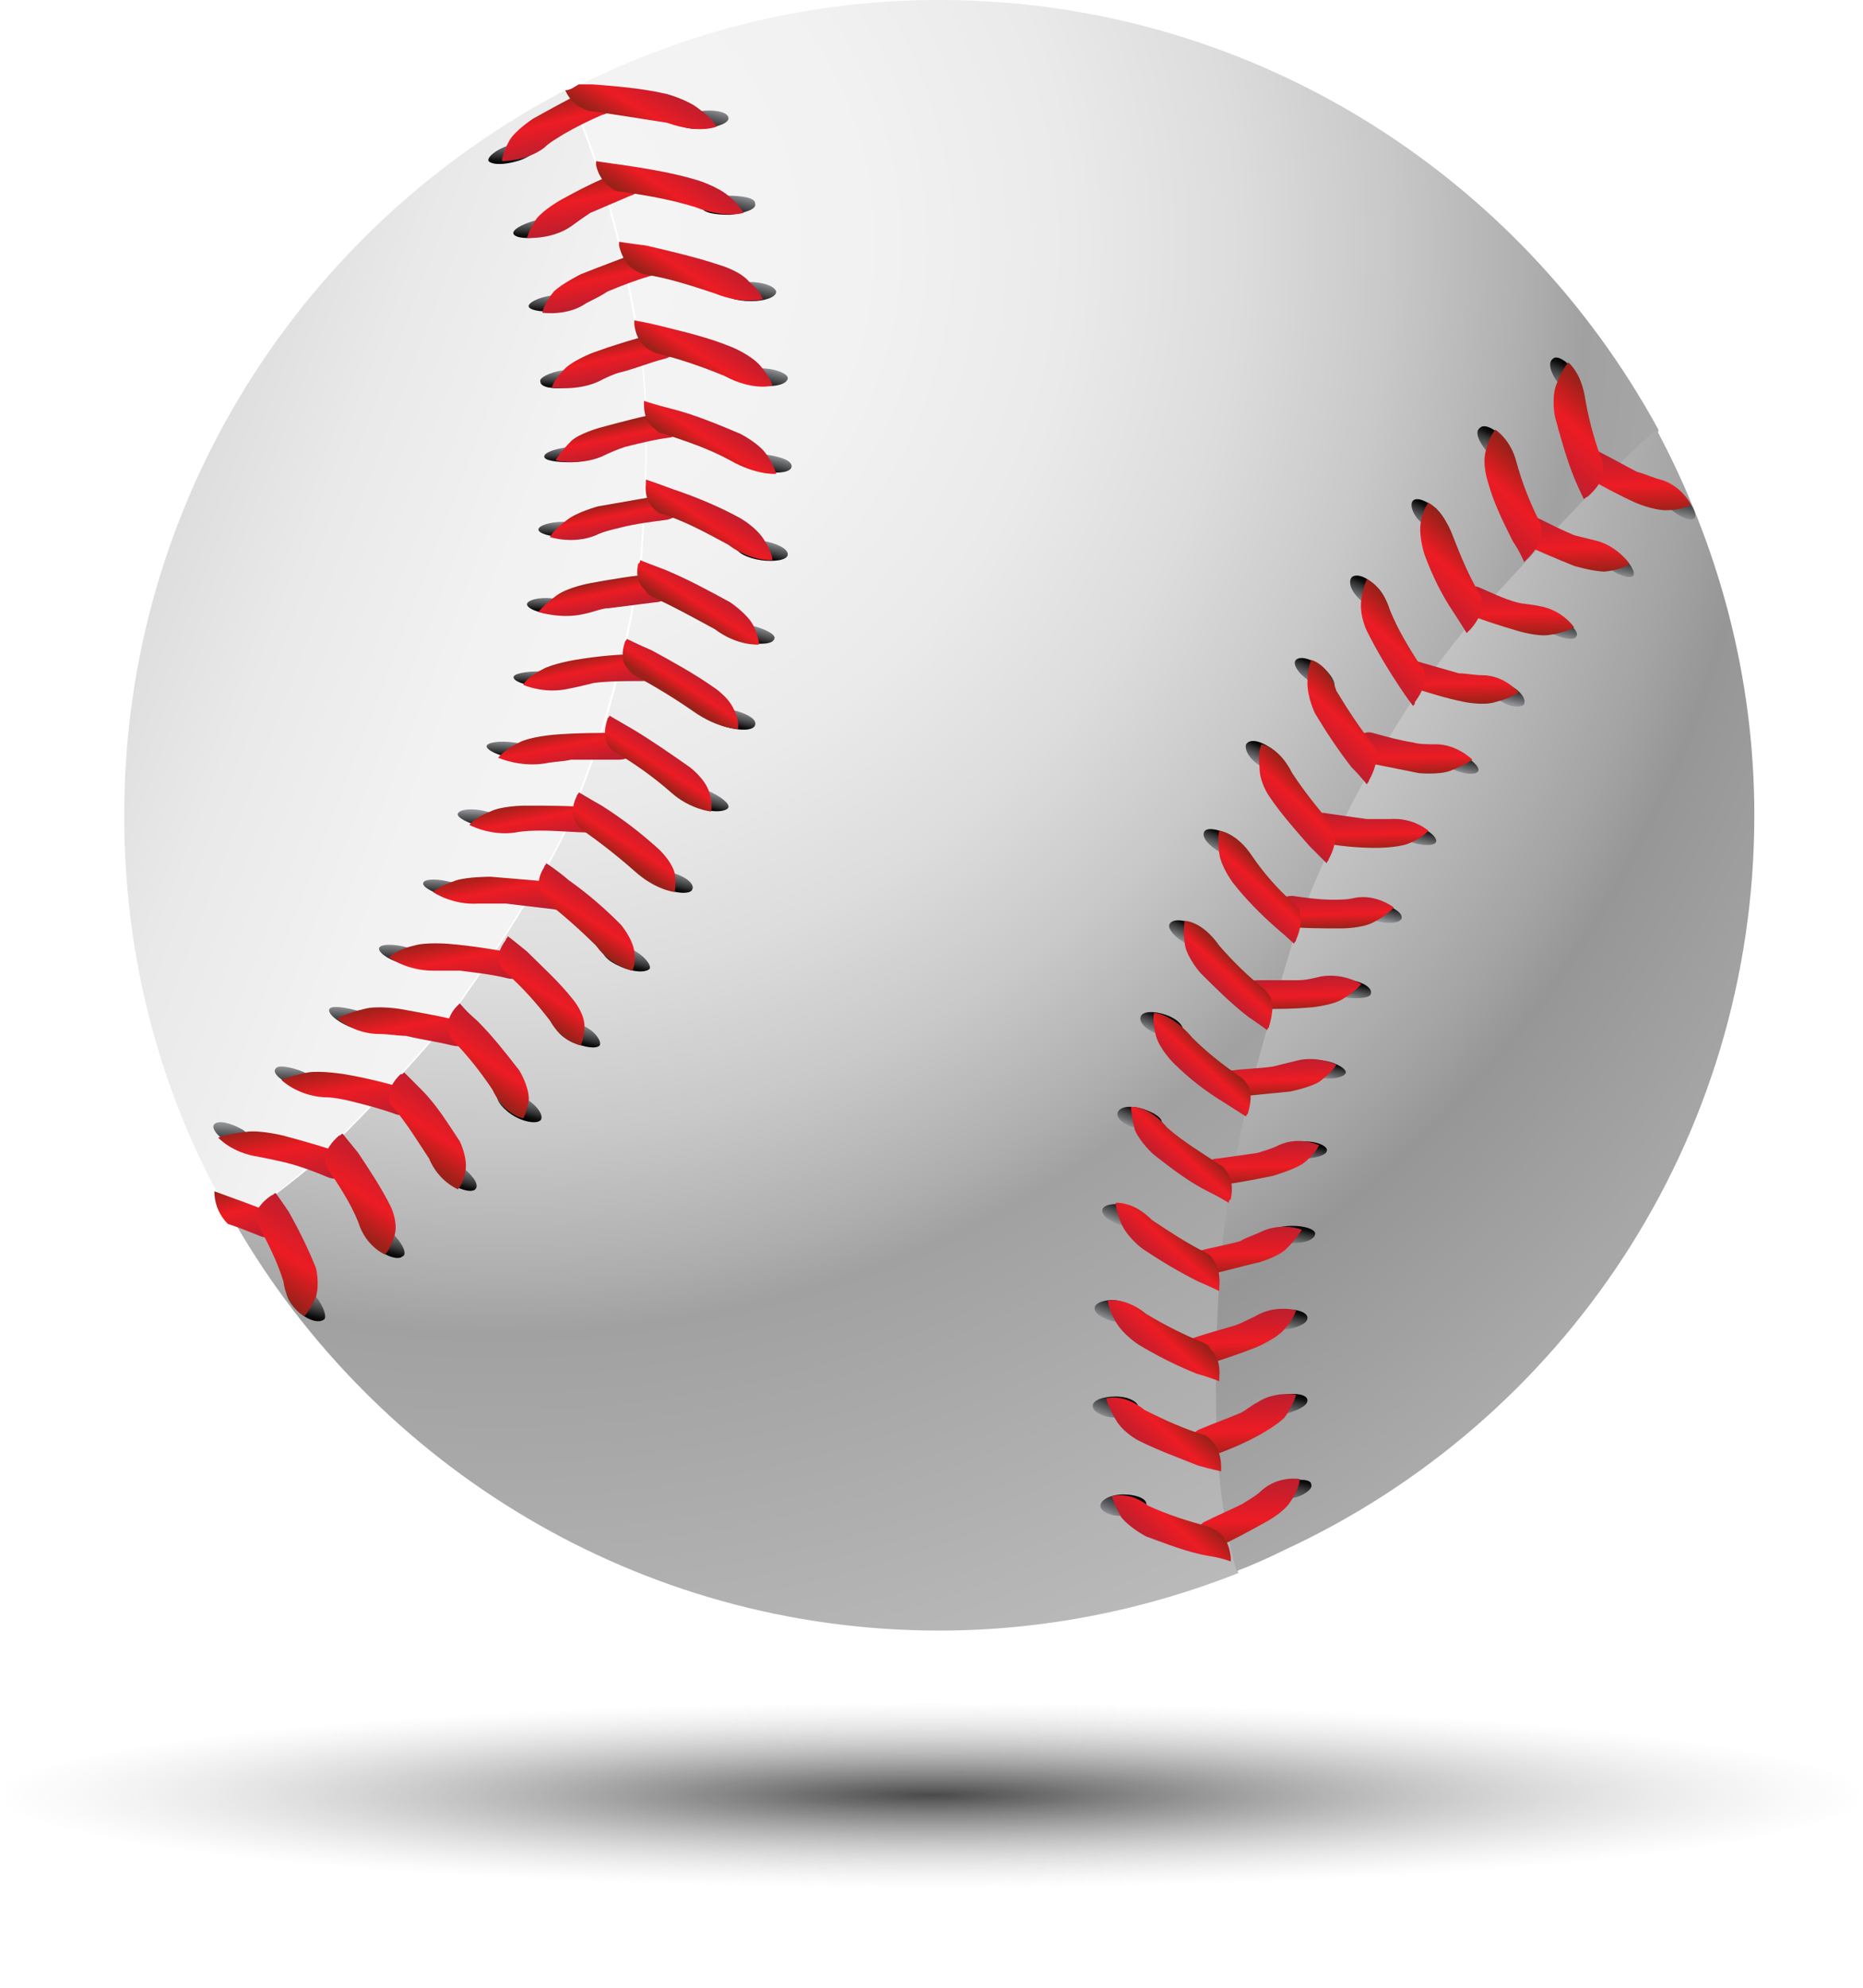 <svg width="15" height="16" viewBox="0 0 15 16" fill="none" xmlns="http://www.w3.org/2000/svg">
<ellipse cx="7.5" cy="14.45" rx="7.5" ry="0.75" fill="url(#paint0_radial)"/>
<path d="M2.76 9.126C2.76 9.126 3.563 8.323 3.687 8.076C3.687 8.076 4.536 6.902 4.675 6.346C4.675 6.346 4.999 5.559 5.154 4.493C5.154 4.493 5.277 3.196 5.107 2.579C5.107 2.579 4.922 1.451 4.551 0.726C2.451 1.822 1 4.015 1 6.562C1 7.628 1.247 8.632 1.71 9.527C1.772 9.635 1.834 9.743 1.896 9.867C2.189 9.635 2.637 9.28 2.76 9.126Z" fill="url(#paint1_linear)"/>
<path d="M9.925 9.543C10.033 8.971 10.049 8.817 10.465 7.458C10.465 7.458 10.96 6.037 11.917 4.957C11.917 4.957 12.967 3.783 13.353 3.474V3.459C12.226 1.39 10.049 0 7.562 0C6.621 0 5.74 0.201 4.938 0.556C4.814 0.618 4.69 0.664 4.567 0.726C4.938 1.451 5.123 2.579 5.123 2.579C5.277 3.196 5.169 4.493 5.169 4.493C5.015 5.574 4.69 6.346 4.69 6.346C4.551 6.902 3.702 8.076 3.702 8.076C3.579 8.323 2.776 9.126 2.776 9.126C2.668 9.28 2.204 9.635 1.896 9.851C3.023 11.797 5.138 13.125 7.562 13.125C8.412 13.125 9.23 12.955 9.971 12.662C9.925 12.507 9.848 12.183 9.817 11.689C9.786 11.025 9.817 10.114 9.925 9.543Z" fill="url(#paint2_radial)"/>
<path d="M13.338 3.459C12.951 3.768 11.902 4.941 11.902 4.941C10.944 6.037 10.45 7.443 10.45 7.443C10.033 8.817 10.018 8.971 9.91 9.527C9.801 10.098 9.771 11.009 9.801 11.674C9.832 12.168 9.91 12.492 9.956 12.646C10.079 12.6 10.218 12.538 10.342 12.476C12.581 11.442 14.125 9.187 14.125 6.562C14.125 5.435 13.832 4.385 13.338 3.459Z" fill="url(#paint3_radial)"/>
<path d="M4.32 1.173C4.335 1.204 4.274 1.266 4.165 1.297C4.057 1.328 3.965 1.328 3.934 1.297C3.918 1.266 3.996 1.204 4.088 1.173C4.212 1.143 4.304 1.143 4.32 1.173Z" fill="url(#paint4_linear)"/>
<path d="M4.907 0.803C4.891 0.787 4.891 0.772 4.876 0.757C4.845 0.71 4.783 0.71 4.721 0.726C4.567 0.803 4.428 0.88 4.289 0.957C4.289 0.957 4.15 1.05 4.104 1.127C4.042 1.235 4.042 1.297 4.042 1.297C4.042 1.297 4.243 1.297 4.382 1.189C4.428 1.143 4.49 1.112 4.536 1.081C4.644 1.019 4.737 0.973 4.845 0.926C4.922 0.911 4.937 0.849 4.907 0.803Z" fill="url(#paint5_linear)"/>
<path d="M5.864 0.942C5.879 0.988 5.787 1.019 5.679 1.035C5.571 1.05 5.462 1.019 5.447 0.988C5.432 0.942 5.524 0.911 5.632 0.896C5.74 0.88 5.848 0.896 5.864 0.942Z" fill="url(#paint6_linear)"/>
<path d="M5.632 0.88C5.54 0.803 5.37 0.757 5.37 0.757C5.169 0.71 4.968 0.695 4.768 0.679C4.737 0.679 4.69 0.679 4.66 0.679C4.629 0.695 4.598 0.726 4.551 0.726C4.598 0.834 4.675 0.865 4.675 0.865C4.706 0.88 4.737 0.896 4.768 0.896C4.984 0.926 5.169 0.957 5.37 0.988C5.632 1.081 5.771 1.019 5.771 1.019C5.771 1.019 5.74 0.957 5.632 0.88Z" fill="url(#paint7_linear)"/>
<path d="M4.536 1.791C4.551 1.822 4.474 1.884 4.366 1.899C4.258 1.93 4.15 1.915 4.135 1.884C4.119 1.853 4.196 1.807 4.304 1.776C4.413 1.745 4.521 1.76 4.536 1.791Z" fill="url(#paint8_linear)"/>
<path d="M5.123 1.421C5.092 1.374 5.03 1.359 4.968 1.39C4.814 1.451 4.66 1.529 4.521 1.606C4.521 1.606 4.382 1.683 4.32 1.76C4.258 1.853 4.243 1.915 4.243 1.915C4.243 1.915 4.443 1.93 4.598 1.822C4.66 1.776 4.706 1.745 4.752 1.714C4.86 1.668 4.968 1.621 5.077 1.575C5.138 1.56 5.169 1.498 5.138 1.451C5.138 1.451 5.138 1.436 5.123 1.421Z" fill="url(#paint9_linear)"/>
<path d="M6.08 1.637C6.096 1.683 6.003 1.714 5.879 1.729C5.756 1.729 5.663 1.714 5.648 1.668C5.632 1.621 5.725 1.59 5.849 1.575C5.972 1.575 6.08 1.59 6.08 1.637Z" fill="url(#paint10_linear)"/>
<path d="M5.987 1.714C5.987 1.714 5.957 1.652 5.864 1.575C5.771 1.498 5.617 1.451 5.617 1.451C5.416 1.39 5.215 1.359 5.015 1.328C4.891 1.312 4.799 1.297 4.799 1.297C4.799 1.312 4.799 1.312 4.799 1.328C4.829 1.467 4.922 1.513 4.922 1.513C4.937 1.529 4.968 1.544 5.015 1.544C5.215 1.575 5.401 1.606 5.601 1.668C5.833 1.76 5.987 1.714 5.987 1.714Z" fill="url(#paint11_linear)"/>
<path d="M4.675 2.409C4.69 2.44 4.598 2.486 4.49 2.501C4.382 2.517 4.274 2.501 4.258 2.471C4.243 2.44 4.335 2.393 4.443 2.378C4.567 2.362 4.66 2.378 4.675 2.409Z" fill="url(#paint12_linear)"/>
<path d="M5.308 2.069C5.293 2.023 5.215 2.007 5.154 2.023C4.999 2.085 4.829 2.146 4.675 2.208C4.675 2.208 4.521 2.285 4.459 2.347C4.382 2.44 4.366 2.517 4.366 2.517C4.366 2.517 4.567 2.548 4.721 2.44C4.783 2.409 4.845 2.378 4.891 2.347C4.999 2.301 5.123 2.254 5.231 2.223C5.293 2.208 5.324 2.162 5.308 2.115C5.324 2.1 5.308 2.085 5.308 2.069Z" fill="url(#paint13_linear)"/>
<path d="M6.25 2.347C6.25 2.393 6.157 2.424 6.049 2.424C5.926 2.424 5.833 2.393 5.833 2.347C5.833 2.301 5.926 2.27 6.034 2.27C6.142 2.27 6.235 2.301 6.25 2.347Z" fill="url(#paint14_linear)"/>
<path d="M6.142 2.409C6.142 2.409 6.126 2.347 6.034 2.27C5.957 2.177 5.787 2.131 5.787 2.131C5.601 2.069 5.401 2.023 5.2 1.976C5.076 1.961 4.984 1.946 4.984 1.946C4.984 1.961 4.984 1.961 4.984 1.976C5.015 2.115 5.092 2.162 5.092 2.162C5.107 2.177 5.138 2.193 5.185 2.208C5.385 2.239 5.571 2.301 5.756 2.362C5.987 2.455 6.142 2.409 6.142 2.409Z" fill="url(#paint15_linear)"/>
<path d="M4.768 3.026C4.783 3.057 4.69 3.104 4.567 3.119C4.459 3.135 4.351 3.119 4.351 3.073C4.335 3.042 4.428 2.996 4.536 2.98C4.66 2.98 4.752 2.996 4.768 3.026Z" fill="url(#paint16_linear)"/>
<path d="M5.416 2.733C5.401 2.687 5.339 2.671 5.262 2.687C5.092 2.733 4.938 2.779 4.768 2.841C4.768 2.841 4.613 2.903 4.551 2.965C4.459 3.057 4.443 3.119 4.443 3.119C4.443 3.119 4.644 3.15 4.814 3.073C4.876 3.042 4.938 3.011 4.999 2.996C5.123 2.965 5.231 2.918 5.354 2.887C5.416 2.872 5.447 2.826 5.432 2.779C5.432 2.764 5.432 2.748 5.416 2.733Z" fill="url(#paint17_linear)"/>
<path d="M6.343 3.042C6.343 3.088 6.25 3.119 6.126 3.104C6.003 3.104 5.91 3.057 5.91 3.026C5.91 2.98 6.003 2.965 6.126 2.965C6.25 2.965 6.343 3.011 6.343 3.042Z" fill="url(#paint18_linear)"/>
<path d="M6.219 3.104C6.219 3.104 6.204 3.042 6.126 2.949C6.049 2.857 5.895 2.795 5.895 2.795C5.71 2.718 5.509 2.671 5.324 2.625C5.2 2.594 5.107 2.579 5.107 2.579C5.107 2.594 5.107 2.594 5.107 2.61C5.123 2.748 5.2 2.795 5.2 2.795C5.215 2.81 5.246 2.826 5.277 2.841C5.462 2.887 5.648 2.949 5.833 3.026C6.065 3.15 6.219 3.104 6.219 3.104Z" fill="url(#paint19_linear)"/>
<path d="M4.799 3.644C4.799 3.675 4.706 3.721 4.598 3.721C4.474 3.721 4.382 3.706 4.382 3.675C4.382 3.644 4.459 3.613 4.582 3.598C4.69 3.598 4.783 3.613 4.799 3.644Z" fill="url(#paint20_linear)"/>
<path d="M5.478 3.382C5.463 3.335 5.401 3.304 5.339 3.32C5.169 3.351 4.999 3.397 4.829 3.443C4.829 3.443 4.66 3.49 4.598 3.551C4.505 3.644 4.474 3.706 4.474 3.706C4.474 3.706 4.66 3.752 4.845 3.675C4.907 3.644 4.984 3.613 5.03 3.598C5.154 3.567 5.277 3.536 5.401 3.521C5.463 3.505 5.509 3.459 5.493 3.412C5.493 3.428 5.493 3.412 5.478 3.382Z" fill="url(#paint21_linear)"/>
<path d="M6.374 3.752C6.374 3.799 6.281 3.814 6.157 3.799C6.034 3.783 5.941 3.737 5.957 3.706C5.957 3.66 6.049 3.644 6.173 3.66C6.281 3.675 6.374 3.706 6.374 3.752Z" fill="url(#paint22_linear)"/>
<path d="M6.25 3.814C6.25 3.814 6.235 3.752 6.173 3.66C6.111 3.567 5.957 3.49 5.957 3.49C5.771 3.412 5.586 3.335 5.401 3.289C5.277 3.258 5.185 3.227 5.185 3.227C5.185 3.243 5.185 3.243 5.185 3.258C5.185 3.397 5.262 3.443 5.262 3.443C5.277 3.459 5.308 3.49 5.339 3.49C5.524 3.551 5.71 3.613 5.879 3.706C6.096 3.829 6.25 3.814 6.25 3.814Z" fill="url(#paint23_linear)"/>
<path d="M4.768 4.262C4.768 4.293 4.675 4.323 4.551 4.323C4.428 4.323 4.335 4.293 4.335 4.262C4.335 4.231 4.428 4.2 4.536 4.2C4.66 4.2 4.768 4.231 4.768 4.262Z" fill="url(#paint24_linear)"/>
<path d="M5.478 4.046C5.462 3.999 5.401 3.968 5.339 3.984C5.169 4.015 4.984 4.046 4.814 4.076C4.814 4.076 4.644 4.123 4.567 4.184C4.459 4.262 4.428 4.323 4.428 4.323C4.428 4.323 4.613 4.385 4.799 4.308C4.86 4.277 4.937 4.262 4.999 4.246C5.123 4.215 5.246 4.2 5.37 4.184C5.432 4.169 5.478 4.138 5.478 4.092C5.493 4.076 5.478 4.061 5.478 4.046Z" fill="url(#paint25_linear)"/>
<path d="M6.343 4.462C6.343 4.509 6.235 4.524 6.127 4.509C6.018 4.493 5.926 4.447 5.926 4.401C5.926 4.354 6.034 4.339 6.142 4.354C6.25 4.37 6.343 4.416 6.343 4.462Z" fill="url(#paint26_linear)"/>
<path d="M6.219 4.509C6.219 4.509 6.219 4.447 6.157 4.354C6.096 4.246 5.957 4.169 5.957 4.169C5.787 4.076 5.601 3.999 5.416 3.937C5.293 3.891 5.2 3.86 5.2 3.86C5.2 3.876 5.2 3.876 5.2 3.891C5.185 4.03 5.262 4.092 5.262 4.092C5.277 4.107 5.308 4.138 5.339 4.138C5.524 4.2 5.694 4.293 5.864 4.385C6.049 4.524 6.219 4.509 6.219 4.509Z" fill="url(#paint27_linear)"/>
<path d="M4.675 4.879C4.675 4.91 4.582 4.941 4.459 4.941C4.335 4.941 4.243 4.895 4.243 4.864C4.243 4.833 4.335 4.802 4.459 4.818C4.582 4.802 4.69 4.848 4.675 4.879Z" fill="url(#paint28_linear)"/>
<path d="M5.416 4.694C5.416 4.648 5.354 4.617 5.277 4.617C5.107 4.632 4.922 4.663 4.752 4.694C4.752 4.694 4.582 4.725 4.49 4.787C4.382 4.864 4.335 4.926 4.335 4.926C4.335 4.926 4.521 4.987 4.706 4.941C4.783 4.926 4.845 4.895 4.907 4.895C5.03 4.879 5.154 4.864 5.277 4.848C5.339 4.848 5.385 4.802 5.385 4.756C5.416 4.725 5.416 4.71 5.416 4.694Z" fill="url(#paint29_linear)"/>
<path d="M6.235 5.142C6.219 5.188 6.126 5.188 6.003 5.173C5.895 5.142 5.802 5.096 5.818 5.065C5.833 5.034 5.926 5.018 6.049 5.034C6.173 5.065 6.25 5.111 6.235 5.142Z" fill="url(#paint30_linear)"/>
<path d="M6.111 5.188C6.111 5.188 6.111 5.126 6.065 5.034C6.018 4.941 5.879 4.848 5.879 4.848C5.71 4.756 5.54 4.663 5.354 4.586C5.231 4.54 5.154 4.509 5.154 4.509C5.154 4.524 5.154 4.524 5.138 4.54C5.107 4.679 5.185 4.74 5.185 4.74C5.2 4.756 5.215 4.787 5.246 4.802C5.416 4.879 5.586 4.972 5.756 5.065C5.941 5.204 6.111 5.188 6.111 5.188Z" fill="url(#paint31_linear)"/>
<path d="M4.551 5.482C4.551 5.512 4.443 5.543 4.335 5.528C4.212 5.512 4.135 5.482 4.135 5.451C4.135 5.42 4.243 5.404 4.351 5.404C4.459 5.404 4.551 5.435 4.551 5.482Z" fill="url(#paint32_linear)"/>
<path d="M5.293 5.343C5.293 5.296 5.231 5.265 5.169 5.265C4.984 5.265 4.814 5.281 4.629 5.312C4.629 5.312 4.443 5.343 4.366 5.389C4.243 5.451 4.212 5.512 4.212 5.512C4.212 5.512 4.382 5.59 4.582 5.543C4.66 5.528 4.721 5.512 4.783 5.497C4.907 5.482 5.03 5.482 5.169 5.482C5.231 5.482 5.293 5.435 5.293 5.404C5.293 5.373 5.293 5.358 5.293 5.343Z" fill="url(#paint33_linear)"/>
<path d="M6.08 5.837C6.065 5.883 5.957 5.883 5.849 5.852C5.74 5.821 5.663 5.76 5.663 5.729C5.679 5.698 5.771 5.682 5.895 5.713C6.018 5.744 6.096 5.79 6.08 5.837Z" fill="url(#paint34_linear)"/>
<path d="M5.941 5.868C5.941 5.868 5.957 5.806 5.91 5.713C5.864 5.605 5.74 5.528 5.74 5.528C5.586 5.42 5.416 5.327 5.246 5.234C5.138 5.188 5.046 5.142 5.046 5.142C5.046 5.157 5.03 5.157 5.03 5.173C4.984 5.312 5.046 5.373 5.046 5.373C5.061 5.389 5.076 5.42 5.107 5.435C5.277 5.528 5.432 5.621 5.586 5.729C5.787 5.868 5.941 5.868 5.941 5.868Z" fill="url(#paint35_linear)"/>
<path d="M4.351 6.068C4.335 6.099 4.243 6.115 4.119 6.099C4.011 6.084 3.918 6.037 3.918 6.007C3.918 5.976 4.026 5.96 4.135 5.976C4.274 5.991 4.366 6.037 4.351 6.068Z" fill="url(#paint36_linear)"/>
<path d="M5.123 5.976C5.123 5.929 5.076 5.899 4.999 5.899C4.814 5.899 4.644 5.899 4.459 5.914C4.459 5.914 4.273 5.929 4.181 5.976C4.057 6.037 4.011 6.099 4.011 6.099C4.011 6.099 4.181 6.176 4.382 6.146C4.459 6.13 4.536 6.13 4.598 6.115C4.721 6.115 4.86 6.115 4.984 6.115C5.046 6.115 5.107 6.084 5.107 6.037C5.123 6.007 5.123 5.991 5.123 5.976Z" fill="url(#paint37_linear)"/>
<path d="M5.864 6.501C5.849 6.532 5.74 6.547 5.632 6.501C5.524 6.47 5.447 6.408 5.462 6.362C5.478 6.331 5.586 6.331 5.694 6.362C5.802 6.408 5.879 6.47 5.864 6.501Z" fill="url(#paint38_linear)"/>
<path d="M5.725 6.532C5.725 6.532 5.74 6.47 5.71 6.377C5.679 6.269 5.555 6.176 5.555 6.176C5.401 6.068 5.246 5.96 5.092 5.868C4.984 5.806 4.907 5.76 4.907 5.76C4.907 5.775 4.891 5.775 4.891 5.79C4.845 5.929 4.891 5.991 4.891 5.991C4.907 6.022 4.922 6.037 4.953 6.053C5.107 6.146 5.262 6.254 5.401 6.377C5.555 6.516 5.725 6.532 5.725 6.532Z" fill="url(#paint39_linear)"/>
<path d="M4.104 6.64C4.088 6.671 3.996 6.686 3.872 6.655C3.764 6.624 3.671 6.578 3.687 6.547C3.702 6.516 3.795 6.501 3.918 6.532C4.026 6.562 4.119 6.609 4.104 6.64Z" fill="url(#paint40_linear)"/>
<path d="M4.891 6.593C4.907 6.547 4.845 6.501 4.783 6.501C4.598 6.485 4.413 6.485 4.227 6.485C4.227 6.485 4.042 6.485 3.949 6.532C3.826 6.578 3.779 6.64 3.779 6.64C3.779 6.64 3.949 6.732 4.15 6.701C4.227 6.686 4.304 6.686 4.366 6.686C4.49 6.686 4.629 6.701 4.752 6.701C4.814 6.701 4.876 6.671 4.891 6.64C4.876 6.624 4.876 6.609 4.891 6.593Z" fill="url(#paint41_linear)"/>
<path d="M5.571 7.165C5.555 7.196 5.447 7.196 5.339 7.149C5.231 7.103 5.169 7.041 5.185 7.01C5.2 6.979 5.308 6.979 5.416 7.026C5.524 7.057 5.601 7.118 5.571 7.165Z" fill="url(#paint42_linear)"/>
<path d="M5.432 7.18C5.432 7.18 5.447 7.118 5.432 7.026C5.401 6.918 5.293 6.825 5.293 6.825C5.154 6.701 5.015 6.593 4.845 6.485C4.737 6.424 4.66 6.377 4.66 6.377C4.66 6.393 4.644 6.393 4.644 6.408C4.582 6.532 4.629 6.609 4.629 6.609C4.644 6.64 4.66 6.655 4.675 6.671C4.829 6.779 4.968 6.887 5.107 7.01C5.277 7.165 5.432 7.18 5.432 7.18Z" fill="url(#paint43_linear)"/>
<path d="M3.81 7.211C3.795 7.242 3.687 7.242 3.579 7.211C3.471 7.18 3.393 7.134 3.409 7.103C3.424 7.072 3.532 7.072 3.64 7.103C3.733 7.118 3.826 7.18 3.81 7.211Z" fill="url(#paint44_linear)"/>
<path d="M4.598 7.196C4.613 7.149 4.567 7.103 4.49 7.103C4.304 7.087 4.135 7.072 3.949 7.057C3.949 7.057 3.764 7.057 3.671 7.087C3.532 7.134 3.486 7.18 3.486 7.18C3.486 7.18 3.64 7.288 3.857 7.273C3.934 7.273 4.011 7.273 4.073 7.273C4.196 7.288 4.335 7.304 4.459 7.319C4.521 7.335 4.582 7.304 4.598 7.257C4.582 7.226 4.582 7.211 4.598 7.196Z" fill="url(#paint45_linear)"/>
<path d="M5.231 7.798C5.2 7.829 5.107 7.829 4.999 7.782C4.891 7.736 4.829 7.674 4.86 7.628C4.891 7.597 4.984 7.597 5.092 7.643C5.185 7.69 5.246 7.767 5.231 7.798Z" fill="url(#paint46_linear)"/>
<path d="M5.092 7.813C5.092 7.813 5.123 7.751 5.107 7.659C5.092 7.551 4.999 7.443 4.999 7.443C4.876 7.319 4.737 7.196 4.582 7.087C4.474 6.995 4.397 6.948 4.397 6.948C4.397 6.964 4.382 6.964 4.382 6.979C4.304 7.103 4.351 7.18 4.351 7.18C4.351 7.211 4.366 7.226 4.397 7.257C4.536 7.365 4.675 7.489 4.799 7.612C4.922 7.782 5.092 7.813 5.092 7.813Z" fill="url(#paint47_linear)"/>
<path d="M3.455 7.751C3.44 7.782 3.332 7.782 3.224 7.751C3.115 7.721 3.038 7.659 3.054 7.628C3.069 7.597 3.177 7.597 3.285 7.628C3.393 7.659 3.471 7.721 3.455 7.751Z" fill="url(#paint48_linear)"/>
<path d="M4.243 7.782C4.258 7.736 4.212 7.69 4.15 7.674C3.98 7.643 3.795 7.612 3.61 7.597C3.61 7.597 3.424 7.582 3.332 7.612C3.193 7.643 3.131 7.705 3.131 7.705C3.131 7.705 3.27 7.813 3.486 7.813C3.563 7.813 3.64 7.813 3.702 7.813C3.826 7.829 3.965 7.844 4.088 7.875C4.15 7.89 4.227 7.86 4.243 7.813C4.227 7.813 4.227 7.798 4.243 7.782Z" fill="url(#paint49_linear)"/>
<path d="M4.829 8.415C4.799 8.446 4.706 8.431 4.598 8.385C4.505 8.338 4.443 8.261 4.474 8.23C4.505 8.199 4.598 8.215 4.706 8.261C4.799 8.307 4.845 8.385 4.829 8.415Z" fill="url(#paint50_linear)"/>
<path d="M4.675 8.415C4.675 8.415 4.706 8.354 4.706 8.261C4.706 8.153 4.613 8.045 4.613 8.045C4.505 7.906 4.366 7.782 4.243 7.659C4.15 7.582 4.088 7.535 4.088 7.535C4.088 7.551 4.073 7.551 4.073 7.566C3.98 7.69 4.026 7.751 4.026 7.751C4.026 7.782 4.042 7.798 4.073 7.829C4.212 7.952 4.32 8.076 4.428 8.215C4.521 8.385 4.675 8.415 4.675 8.415Z" fill="url(#paint51_linear)"/>
<path d="M3.038 8.276C3.023 8.307 2.915 8.307 2.807 8.261C2.699 8.215 2.637 8.153 2.652 8.122C2.668 8.091 2.776 8.107 2.884 8.137C2.992 8.184 3.069 8.246 3.038 8.276Z" fill="url(#paint52_linear)"/>
<path d="M3.841 8.338C3.857 8.292 3.826 8.246 3.749 8.23C3.579 8.184 3.393 8.153 3.224 8.122C3.224 8.122 3.038 8.091 2.93 8.122C2.791 8.153 2.714 8.199 2.714 8.199C2.714 8.199 2.853 8.323 3.054 8.323C3.131 8.323 3.208 8.338 3.27 8.338C3.393 8.369 3.517 8.384 3.64 8.415C3.702 8.431 3.779 8.415 3.795 8.369C3.826 8.369 3.826 8.354 3.841 8.338Z" fill="url(#paint53_linear)"/>
<path d="M4.351 9.018C4.32 9.048 4.212 9.033 4.119 8.971C4.026 8.909 3.98 8.832 4.011 8.801C4.042 8.771 4.135 8.786 4.243 8.848C4.335 8.909 4.382 8.987 4.351 9.018Z" fill="url(#paint54_linear)"/>
<path d="M4.212 9.002C4.212 9.002 4.243 8.956 4.258 8.848C4.258 8.74 4.181 8.616 4.181 8.616C4.073 8.477 3.965 8.338 3.841 8.215C3.749 8.137 3.702 8.076 3.702 8.076C3.687 8.091 3.687 8.091 3.671 8.107C3.579 8.215 3.61 8.292 3.61 8.292C3.61 8.323 3.625 8.338 3.64 8.369C3.764 8.493 3.872 8.632 3.965 8.771C4.057 8.971 4.212 9.002 4.212 9.002Z" fill="url(#paint55_linear)"/>
<path d="M2.59 8.771C2.56 8.801 2.467 8.786 2.359 8.74C2.251 8.693 2.189 8.632 2.22 8.601C2.235 8.57 2.343 8.585 2.451 8.632C2.544 8.678 2.606 8.74 2.59 8.771Z" fill="url(#paint56_linear)"/>
<path d="M3.378 8.879C3.409 8.832 3.362 8.786 3.301 8.771C3.131 8.724 2.961 8.678 2.776 8.647C2.776 8.647 2.59 8.616 2.482 8.632C2.328 8.662 2.266 8.693 2.266 8.693C2.266 8.693 2.39 8.817 2.606 8.832C2.683 8.832 2.76 8.848 2.822 8.863C2.946 8.894 3.069 8.925 3.193 8.971C3.254 8.987 3.332 8.971 3.347 8.94C3.347 8.91 3.362 8.894 3.378 8.879Z" fill="url(#paint57_linear)"/>
<path d="M3.826 9.574C3.795 9.604 3.687 9.574 3.61 9.512C3.517 9.45 3.471 9.373 3.517 9.342C3.548 9.311 3.656 9.342 3.733 9.404C3.826 9.481 3.857 9.543 3.826 9.574Z" fill="url(#paint58_linear)"/>
<path d="M3.687 9.573C3.687 9.573 3.733 9.527 3.749 9.419C3.764 9.311 3.702 9.187 3.702 9.187C3.61 9.049 3.517 8.894 3.393 8.771C3.316 8.693 3.254 8.632 3.254 8.632C3.239 8.647 3.239 8.647 3.224 8.647C3.115 8.755 3.131 8.832 3.131 8.832C3.131 8.863 3.131 8.879 3.162 8.91C3.27 9.033 3.363 9.187 3.455 9.326C3.532 9.512 3.687 9.573 3.687 9.573Z" fill="url(#paint59_linear)"/>
<path d="M2.081 9.249C2.05 9.28 1.957 9.265 1.849 9.203C1.757 9.157 1.695 9.079 1.726 9.048C1.757 9.018 1.849 9.033 1.957 9.095C2.035 9.157 2.096 9.218 2.081 9.249Z" fill="url(#paint60_linear)"/>
<path d="M2.853 9.404C2.884 9.357 2.853 9.311 2.791 9.296C2.621 9.234 2.451 9.187 2.282 9.141C2.282 9.141 2.096 9.095 1.988 9.11C1.834 9.126 1.757 9.157 1.757 9.157C1.757 9.157 1.865 9.28 2.081 9.311C2.158 9.326 2.235 9.342 2.297 9.357C2.421 9.388 2.544 9.435 2.652 9.481C2.714 9.496 2.791 9.496 2.822 9.45C2.837 9.435 2.837 9.419 2.853 9.404Z" fill="url(#paint61_linear)"/>
<path d="M3.239 10.114C3.208 10.145 3.1 10.114 3.023 10.037C2.946 9.975 2.899 9.898 2.946 9.867C2.976 9.836 3.085 9.867 3.162 9.929C3.239 10.006 3.285 10.098 3.239 10.114Z" fill="url(#paint62_linear)"/>
<path d="M3.1 10.098C3.1 10.098 3.146 10.052 3.177 9.944C3.208 9.836 3.146 9.712 3.146 9.712C3.069 9.558 2.976 9.419 2.884 9.28C2.807 9.187 2.76 9.126 2.76 9.126C2.745 9.126 2.745 9.141 2.729 9.141C2.606 9.249 2.621 9.326 2.621 9.326C2.621 9.357 2.621 9.373 2.637 9.404C2.729 9.543 2.822 9.682 2.884 9.836C2.946 10.037 3.1 10.098 3.1 10.098Z" fill="url(#paint63_linear)"/>
<path d="M2.22 9.774C2.065 9.712 1.896 9.651 1.726 9.589C1.726 9.697 1.772 9.79 1.834 9.851C1.926 9.882 2.004 9.913 2.081 9.944C2.143 9.975 2.22 9.96 2.251 9.929C2.266 9.913 2.282 9.898 2.282 9.882C2.313 9.851 2.282 9.805 2.22 9.774Z" fill="url(#paint64_linear)"/>
<path d="M2.606 10.623C2.56 10.654 2.467 10.623 2.39 10.546C2.312 10.469 2.282 10.392 2.328 10.361C2.374 10.33 2.467 10.376 2.544 10.438C2.606 10.515 2.637 10.608 2.606 10.623Z" fill="url(#paint65_linear)"/>
<path d="M2.451 10.593C2.451 10.593 2.498 10.546 2.544 10.438C2.575 10.33 2.544 10.207 2.544 10.207C2.482 10.052 2.405 9.898 2.328 9.759C2.266 9.666 2.22 9.604 2.22 9.604C2.204 9.604 2.204 9.62 2.189 9.62C2.05 9.712 2.065 9.79 2.065 9.79C2.065 9.821 2.065 9.836 2.081 9.867C2.158 10.006 2.235 10.16 2.282 10.315C2.312 10.531 2.451 10.593 2.451 10.593Z" fill="url(#paint66_linear)"/>
<path d="M10.218 12.029C10.203 11.982 10.28 11.936 10.373 11.921C10.466 11.905 10.558 11.905 10.558 11.951C10.573 11.982 10.496 12.044 10.404 12.059C10.311 12.075 10.218 12.075 10.218 12.029Z" fill="url(#paint67_linear)"/>
<path d="M9.662 12.415C9.678 12.461 9.74 12.492 9.786 12.461C9.925 12.399 10.064 12.322 10.203 12.245C10.203 12.245 10.342 12.168 10.388 12.09C10.465 11.982 10.465 11.905 10.465 11.905C10.465 11.905 10.296 11.874 10.157 11.998C10.11 12.044 10.049 12.075 10.002 12.106C9.91 12.152 9.801 12.198 9.709 12.245C9.662 12.26 9.632 12.322 9.647 12.368C9.647 12.384 9.662 12.399 9.662 12.415Z" fill="url(#paint68_linear)"/>
<path d="M8.86 12.121C8.86 12.075 8.937 12.029 9.045 12.029C9.137 12.029 9.23 12.059 9.23 12.106C9.23 12.152 9.153 12.198 9.06 12.198C8.952 12.214 8.86 12.168 8.86 12.121Z" fill="url(#paint69_linear)"/>
<path d="M8.952 12.044C8.952 12.044 8.968 12.106 9.029 12.214C9.107 12.307 9.23 12.368 9.23 12.368C9.4 12.43 9.554 12.492 9.724 12.523C9.832 12.538 9.91 12.569 9.91 12.569C9.91 12.554 9.91 12.538 9.91 12.538C9.894 12.384 9.817 12.338 9.817 12.338C9.801 12.322 9.771 12.307 9.74 12.291C9.57 12.245 9.415 12.198 9.246 12.121C9.091 11.998 8.952 12.044 8.952 12.044Z" fill="url(#paint70_linear)"/>
<path d="M10.172 11.334C10.172 11.287 10.249 11.241 10.342 11.226C10.435 11.21 10.527 11.226 10.527 11.272C10.527 11.318 10.45 11.349 10.357 11.38C10.249 11.396 10.172 11.365 10.172 11.334Z" fill="url(#paint71_linear)"/>
<path d="M9.585 11.674C9.601 11.72 9.647 11.751 9.709 11.735C9.848 11.689 10.002 11.627 10.141 11.55C10.141 11.55 10.28 11.473 10.342 11.411C10.419 11.303 10.435 11.226 10.435 11.226C10.435 11.226 10.265 11.195 10.126 11.287C10.064 11.318 10.018 11.365 9.971 11.38C9.863 11.426 9.771 11.457 9.662 11.504C9.616 11.519 9.57 11.581 9.585 11.627C9.57 11.643 9.585 11.658 9.585 11.674Z" fill="url(#paint72_linear)"/>
<path d="M8.798 11.318C8.798 11.272 8.875 11.241 8.983 11.241C9.091 11.241 9.168 11.287 9.168 11.334C9.168 11.38 9.091 11.411 8.983 11.411C8.89 11.411 8.798 11.365 8.798 11.318Z" fill="url(#paint73_linear)"/>
<path d="M8.906 11.257C8.906 11.257 8.921 11.318 8.983 11.427C9.045 11.535 9.168 11.596 9.168 11.596C9.323 11.674 9.493 11.735 9.647 11.797C9.755 11.828 9.832 11.843 9.832 11.843C9.832 11.828 9.832 11.812 9.832 11.812C9.832 11.658 9.755 11.596 9.755 11.596C9.74 11.581 9.709 11.55 9.693 11.55C9.539 11.504 9.369 11.427 9.215 11.349C9.045 11.21 8.906 11.257 8.906 11.257Z" fill="url(#paint74_linear)"/>
<path d="M10.172 10.639C10.172 10.593 10.249 10.562 10.342 10.546C10.435 10.531 10.527 10.562 10.527 10.608C10.527 10.654 10.45 10.685 10.357 10.701C10.249 10.701 10.172 10.67 10.172 10.639Z" fill="url(#paint75_linear)"/>
<path d="M9.554 10.932C9.57 10.979 9.616 11.009 9.678 10.994C9.832 10.948 9.971 10.902 10.126 10.84C10.126 10.84 10.265 10.778 10.326 10.716C10.419 10.623 10.435 10.546 10.435 10.546C10.435 10.546 10.265 10.5 10.11 10.593C10.049 10.623 9.987 10.654 9.94 10.67C9.832 10.701 9.724 10.732 9.632 10.762C9.57 10.778 9.539 10.824 9.539 10.886C9.554 10.902 9.554 10.917 9.554 10.932Z" fill="url(#paint76_linear)"/>
<path d="M8.813 10.531C8.813 10.485 8.906 10.454 8.999 10.469C9.091 10.485 9.168 10.531 9.168 10.577C9.168 10.623 9.076 10.654 8.983 10.639C8.89 10.623 8.813 10.577 8.813 10.531Z" fill="url(#paint77_linear)"/>
<path d="M8.921 10.469C8.921 10.469 8.921 10.531 8.983 10.639C9.045 10.747 9.168 10.824 9.168 10.824C9.323 10.917 9.477 10.994 9.632 11.056C9.74 11.087 9.817 11.118 9.817 11.118C9.817 11.102 9.817 11.087 9.817 11.087C9.832 10.932 9.755 10.871 9.755 10.871C9.74 10.84 9.724 10.824 9.693 10.809C9.539 10.747 9.385 10.67 9.23 10.577C9.06 10.438 8.921 10.469 8.921 10.469Z" fill="url(#paint78_linear)"/>
<path d="M10.218 9.944C10.218 9.898 10.296 9.867 10.404 9.867C10.512 9.867 10.589 9.898 10.589 9.929C10.589 9.975 10.512 10.006 10.404 10.006C10.296 10.006 10.218 9.975 10.218 9.944Z" fill="url(#paint79_linear)"/>
<path d="M9.585 10.191C9.585 10.238 9.647 10.268 9.693 10.268C9.848 10.238 10.002 10.191 10.141 10.16C10.141 10.16 10.296 10.114 10.357 10.052C10.45 9.96 10.481 9.898 10.481 9.898C10.481 9.898 10.326 9.836 10.157 9.913C10.095 9.944 10.033 9.96 9.987 9.99C9.879 10.021 9.771 10.037 9.662 10.068C9.601 10.083 9.57 10.129 9.57 10.176C9.585 10.16 9.585 10.176 9.585 10.191Z" fill="url(#paint80_linear)"/>
<path d="M8.875 9.743C8.875 9.697 8.968 9.682 9.06 9.697C9.153 9.712 9.23 9.774 9.23 9.82C9.23 9.867 9.137 9.882 9.045 9.867C8.937 9.836 8.875 9.79 8.875 9.743Z" fill="url(#paint81_linear)"/>
<path d="M8.983 9.682C8.983 9.682 8.983 9.743 9.029 9.851C9.076 9.96 9.199 10.052 9.199 10.052C9.338 10.145 9.493 10.238 9.647 10.315C9.755 10.361 9.817 10.392 9.817 10.392C9.817 10.376 9.817 10.376 9.817 10.361C9.832 10.207 9.771 10.145 9.771 10.145C9.755 10.114 9.74 10.098 9.709 10.083C9.554 10.006 9.415 9.913 9.276 9.821C9.122 9.666 8.983 9.682 8.983 9.682Z" fill="url(#paint82_linear)"/>
<path d="M10.326 9.249C10.326 9.203 10.419 9.188 10.512 9.188C10.62 9.188 10.697 9.234 10.682 9.265C10.682 9.296 10.589 9.326 10.496 9.326C10.404 9.326 10.326 9.296 10.326 9.249Z" fill="url(#paint83_linear)"/>
<path d="M9.678 9.465C9.678 9.512 9.724 9.558 9.786 9.543C9.94 9.527 10.095 9.496 10.249 9.465C10.249 9.465 10.404 9.419 10.481 9.373C10.589 9.296 10.62 9.218 10.62 9.218C10.62 9.218 10.465 9.141 10.296 9.218C10.234 9.249 10.172 9.265 10.126 9.28C10.018 9.296 9.91 9.311 9.801 9.326C9.74 9.326 9.693 9.373 9.693 9.435C9.678 9.435 9.678 9.45 9.678 9.465Z" fill="url(#paint84_linear)"/>
<path d="M8.999 8.956C9.014 8.91 9.091 8.894 9.199 8.925C9.292 8.956 9.369 9.002 9.354 9.049C9.338 9.095 9.261 9.11 9.153 9.079C9.06 9.064 8.983 9.002 8.999 8.956Z" fill="url(#paint85_linear)"/>
<path d="M9.107 8.91C9.107 8.91 9.107 8.971 9.137 9.095C9.184 9.203 9.292 9.296 9.292 9.296C9.431 9.404 9.57 9.512 9.724 9.589C9.817 9.635 9.894 9.682 9.894 9.682C9.894 9.666 9.894 9.666 9.91 9.651C9.94 9.496 9.879 9.435 9.879 9.435C9.863 9.404 9.848 9.388 9.817 9.373C9.678 9.28 9.524 9.188 9.4 9.079C9.246 8.894 9.107 8.91 9.107 8.91Z" fill="url(#paint86_linear)"/>
<path d="M10.481 8.585C10.481 8.539 10.573 8.524 10.666 8.539C10.759 8.554 10.836 8.601 10.836 8.632C10.836 8.663 10.743 8.693 10.651 8.678C10.543 8.663 10.465 8.616 10.481 8.585Z" fill="url(#paint87_linear)"/>
<path d="M9.817 8.74C9.817 8.786 9.863 8.832 9.925 8.832C10.079 8.817 10.234 8.801 10.388 8.786C10.388 8.786 10.543 8.755 10.62 8.709C10.728 8.632 10.759 8.57 10.759 8.57C10.759 8.57 10.604 8.493 10.435 8.539C10.373 8.554 10.311 8.57 10.249 8.585C10.141 8.601 10.033 8.601 9.925 8.616C9.863 8.616 9.817 8.662 9.817 8.709C9.817 8.709 9.817 8.724 9.817 8.74Z" fill="url(#paint88_linear)"/>
<path d="M9.184 8.184C9.199 8.137 9.292 8.137 9.385 8.168C9.477 8.199 9.539 8.261 9.524 8.307C9.508 8.354 9.415 8.354 9.323 8.323C9.23 8.292 9.168 8.23 9.184 8.184Z" fill="url(#paint89_linear)"/>
<path d="M9.292 8.153C9.292 8.153 9.276 8.215 9.307 8.338C9.338 8.446 9.446 8.554 9.446 8.554C9.57 8.678 9.709 8.786 9.863 8.879C9.956 8.94 10.033 8.987 10.033 8.987C10.033 8.971 10.049 8.971 10.049 8.956C10.095 8.801 10.049 8.74 10.049 8.74C10.033 8.709 10.018 8.693 10.002 8.678C9.863 8.585 9.724 8.477 9.601 8.354C9.431 8.153 9.292 8.153 9.292 8.153Z" fill="url(#paint90_linear)"/>
<path d="M10.682 7.921C10.697 7.875 10.774 7.86 10.882 7.89C10.975 7.906 11.052 7.952 11.037 7.999C11.037 8.029 10.944 8.045 10.836 8.029C10.743 8.014 10.666 7.968 10.682 7.921Z" fill="url(#paint91_linear)"/>
<path d="M10.018 8.029C10.018 8.076 10.049 8.122 10.11 8.122C10.265 8.122 10.419 8.122 10.573 8.107C10.573 8.107 10.728 8.091 10.805 8.045C10.913 7.983 10.96 7.921 10.96 7.921C10.96 7.921 10.821 7.829 10.635 7.86C10.573 7.875 10.512 7.89 10.45 7.89C10.342 7.89 10.234 7.89 10.126 7.89C10.064 7.89 10.018 7.921 10.018 7.983C10.018 7.999 10.018 8.014 10.018 8.029Z" fill="url(#paint92_linear)"/>
<path d="M9.415 7.443C9.431 7.396 9.524 7.396 9.616 7.443C9.709 7.489 9.771 7.551 9.755 7.597C9.74 7.643 9.647 7.643 9.554 7.597C9.462 7.551 9.4 7.474 9.415 7.443Z" fill="url(#paint93_linear)"/>
<path d="M9.539 7.412C9.539 7.412 9.524 7.474 9.539 7.597C9.554 7.705 9.663 7.829 9.663 7.829C9.786 7.952 9.91 8.076 10.049 8.184C10.141 8.246 10.203 8.292 10.203 8.292C10.203 8.276 10.218 8.276 10.218 8.261C10.265 8.107 10.234 8.045 10.234 8.045C10.234 8.014 10.203 7.999 10.188 7.968C10.049 7.86 9.925 7.736 9.817 7.612C9.678 7.412 9.539 7.412 9.539 7.412Z" fill="url(#paint94_linear)"/>
<path d="M10.929 7.288C10.944 7.242 11.037 7.242 11.129 7.273C11.222 7.304 11.299 7.35 11.284 7.396C11.268 7.427 11.191 7.443 11.083 7.412C10.991 7.381 10.913 7.319 10.929 7.288Z" fill="url(#paint95_linear)"/>
<path d="M10.249 7.35C10.234 7.396 10.28 7.443 10.342 7.458C10.496 7.473 10.651 7.473 10.805 7.473C10.805 7.473 10.96 7.473 11.052 7.427C11.176 7.365 11.222 7.304 11.222 7.304C11.222 7.304 11.083 7.196 10.913 7.226C10.851 7.242 10.79 7.242 10.728 7.242C10.62 7.242 10.512 7.226 10.404 7.211C10.342 7.211 10.296 7.242 10.28 7.288C10.265 7.304 10.265 7.335 10.249 7.35Z" fill="url(#paint96_linear)"/>
<path d="M9.693 6.701C9.709 6.655 9.801 6.671 9.894 6.717C9.987 6.763 10.033 6.84 10.018 6.871C10.002 6.918 9.91 6.902 9.817 6.856C9.74 6.81 9.678 6.748 9.693 6.701Z" fill="url(#paint97_linear)"/>
<path d="M9.817 6.686C9.817 6.686 9.801 6.748 9.817 6.871C9.832 6.979 9.925 7.103 9.925 7.103C10.033 7.242 10.157 7.365 10.28 7.473C10.373 7.551 10.419 7.597 10.419 7.597C10.419 7.582 10.435 7.582 10.435 7.566C10.496 7.427 10.466 7.35 10.466 7.35C10.466 7.319 10.45 7.304 10.419 7.273C10.296 7.165 10.172 7.026 10.079 6.887C9.956 6.701 9.817 6.686 9.817 6.686Z" fill="url(#paint98_linear)"/>
<path d="M11.222 6.655C11.238 6.624 11.33 6.609 11.423 6.655C11.515 6.686 11.577 6.748 11.562 6.779C11.546 6.81 11.454 6.81 11.361 6.779C11.284 6.748 11.207 6.701 11.222 6.655Z" fill="url(#paint99_linear)"/>
<path d="M10.543 6.671C10.527 6.717 10.573 6.763 10.62 6.779C10.774 6.81 10.929 6.825 11.083 6.825C11.083 6.825 11.238 6.825 11.33 6.794C11.454 6.748 11.5 6.686 11.5 6.686C11.5 6.686 11.377 6.578 11.191 6.593C11.129 6.593 11.052 6.593 11.006 6.593C10.898 6.578 10.79 6.562 10.682 6.547C10.62 6.532 10.573 6.562 10.558 6.609C10.558 6.64 10.558 6.655 10.543 6.671Z" fill="url(#paint100_linear)"/>
<path d="M10.033 5.991C10.064 5.945 10.141 5.96 10.234 6.022C10.311 6.084 10.373 6.146 10.342 6.192C10.326 6.238 10.234 6.223 10.141 6.161C10.064 6.115 10.018 6.037 10.033 5.991Z" fill="url(#paint101_linear)"/>
<path d="M10.157 5.991C10.157 5.991 10.126 6.053 10.141 6.176C10.141 6.3 10.218 6.408 10.218 6.408C10.311 6.547 10.434 6.686 10.543 6.81C10.62 6.887 10.682 6.949 10.682 6.949C10.682 6.933 10.697 6.933 10.697 6.918C10.774 6.779 10.743 6.701 10.743 6.701C10.743 6.671 10.728 6.64 10.713 6.624C10.604 6.501 10.496 6.362 10.404 6.223C10.296 6.007 10.157 5.991 10.157 5.991Z" fill="url(#paint102_linear)"/>
<path d="M11.562 6.053C11.577 6.022 11.67 6.022 11.762 6.068C11.855 6.115 11.917 6.176 11.902 6.207C11.886 6.238 11.793 6.238 11.701 6.192C11.608 6.161 11.546 6.099 11.562 6.053Z" fill="url(#paint103_linear)"/>
<path d="M10.882 6.022C10.867 6.068 10.898 6.115 10.96 6.13C11.114 6.161 11.268 6.192 11.423 6.223C11.423 6.223 11.577 6.238 11.67 6.207C11.793 6.161 11.855 6.115 11.855 6.115C11.855 6.115 11.732 5.991 11.562 5.991C11.5 5.991 11.423 5.991 11.377 5.976C11.268 5.96 11.16 5.929 11.052 5.899C10.99 5.883 10.944 5.914 10.929 5.96C10.898 5.991 10.898 6.007 10.882 6.022Z" fill="url(#paint104_linear)"/>
<path d="M10.434 5.312C10.465 5.281 10.543 5.296 10.635 5.358C10.713 5.42 10.759 5.497 10.743 5.528C10.713 5.559 10.635 5.543 10.543 5.482C10.45 5.42 10.404 5.343 10.434 5.312Z" fill="url(#paint105_linear)"/>
<path d="M10.558 5.312C10.558 5.312 10.527 5.374 10.527 5.497C10.527 5.621 10.589 5.744 10.589 5.744C10.682 5.899 10.774 6.037 10.882 6.176C10.96 6.254 11.006 6.315 11.006 6.315C11.006 6.3 11.021 6.3 11.021 6.285C11.098 6.146 11.083 6.068 11.083 6.068C11.083 6.037 11.068 6.007 11.052 5.991C10.944 5.852 10.851 5.713 10.759 5.559C10.697 5.343 10.558 5.312 10.558 5.312Z" fill="url(#paint106_linear)"/>
<path d="M11.948 5.482C11.963 5.451 12.056 5.451 12.149 5.512C12.241 5.559 12.287 5.621 12.272 5.667C12.257 5.698 12.164 5.698 12.071 5.636C11.994 5.59 11.932 5.512 11.948 5.482Z" fill="url(#paint107_linear)"/>
<path d="M11.284 5.404C11.268 5.451 11.299 5.497 11.346 5.528C11.5 5.574 11.639 5.621 11.793 5.651C11.793 5.651 11.948 5.682 12.04 5.651C12.164 5.621 12.226 5.574 12.226 5.574C12.226 5.574 12.118 5.435 11.932 5.435C11.871 5.435 11.809 5.42 11.747 5.42C11.639 5.389 11.531 5.358 11.423 5.327C11.377 5.312 11.315 5.327 11.284 5.374C11.299 5.374 11.284 5.389 11.284 5.404Z" fill="url(#paint108_linear)"/>
<path d="M10.882 4.648C10.913 4.617 10.99 4.632 11.068 4.71C11.145 4.771 11.176 4.864 11.16 4.895C11.129 4.926 11.052 4.91 10.975 4.849C10.882 4.771 10.851 4.694 10.882 4.648Z" fill="url(#paint109_linear)"/>
<path d="M11.006 4.663C11.006 4.663 10.975 4.725 10.96 4.833C10.944 4.957 11.006 5.08 11.006 5.08C11.083 5.235 11.176 5.389 11.268 5.528C11.33 5.621 11.377 5.682 11.377 5.682C11.392 5.667 11.392 5.667 11.392 5.651C11.485 5.528 11.469 5.451 11.469 5.435C11.469 5.404 11.469 5.373 11.438 5.358C11.346 5.219 11.253 5.065 11.191 4.91C11.129 4.71 11.006 4.663 11.006 4.663Z" fill="url(#paint110_linear)"/>
<path d="M12.38 4.941C12.396 4.91 12.488 4.926 12.581 4.972C12.658 5.034 12.72 5.096 12.689 5.126C12.674 5.157 12.581 5.142 12.488 5.096C12.411 5.034 12.365 4.972 12.38 4.941Z" fill="url(#paint111_linear)"/>
<path d="M11.716 4.802C11.685 4.848 11.716 4.895 11.778 4.926C11.917 4.987 12.071 5.034 12.226 5.08C12.226 5.08 12.38 5.126 12.473 5.111C12.596 5.096 12.674 5.049 12.674 5.049C12.674 5.049 12.581 4.91 12.396 4.879C12.334 4.864 12.272 4.864 12.21 4.848C12.102 4.818 12.01 4.771 11.902 4.725C11.855 4.71 11.793 4.725 11.762 4.771C11.732 4.771 11.716 4.787 11.716 4.802Z" fill="url(#paint112_linear)"/>
<path d="M11.377 4.03C11.407 3.999 11.485 4.03 11.562 4.092C11.639 4.169 11.67 4.246 11.639 4.277C11.608 4.308 11.531 4.277 11.454 4.215C11.377 4.154 11.346 4.061 11.377 4.03Z" fill="url(#paint113_linear)"/>
<path d="M11.5 4.046C11.5 4.046 11.454 4.107 11.438 4.215C11.423 4.323 11.469 4.462 11.469 4.462C11.531 4.632 11.608 4.787 11.701 4.926C11.762 5.018 11.809 5.096 11.809 5.096C11.824 5.08 11.824 5.08 11.84 5.065C11.948 4.941 11.932 4.864 11.932 4.864C11.932 4.833 11.932 4.802 11.917 4.787C11.824 4.632 11.762 4.478 11.701 4.323C11.623 4.107 11.5 4.046 11.5 4.046Z" fill="url(#paint114_linear)"/>
<path d="M12.859 4.416C12.89 4.385 12.967 4.401 13.044 4.462C13.121 4.524 13.168 4.601 13.152 4.632C13.121 4.663 13.044 4.632 12.967 4.586C12.874 4.524 12.828 4.447 12.859 4.416Z" fill="url(#paint115_linear)"/>
<path d="M12.195 4.246C12.164 4.293 12.195 4.354 12.241 4.37C12.38 4.432 12.519 4.493 12.674 4.555C12.674 4.555 12.828 4.601 12.921 4.601C13.06 4.586 13.121 4.54 13.121 4.54C13.121 4.54 13.029 4.401 12.859 4.354C12.797 4.339 12.735 4.323 12.674 4.308C12.565 4.262 12.473 4.215 12.38 4.169C12.334 4.138 12.272 4.154 12.241 4.2C12.21 4.215 12.21 4.231 12.195 4.246Z" fill="url(#paint116_linear)"/>
<path d="M11.917 3.443C11.948 3.412 12.025 3.443 12.102 3.521C12.164 3.598 12.195 3.69 12.164 3.721C12.133 3.752 12.056 3.721 11.979 3.644C11.902 3.551 11.871 3.474 11.917 3.443Z" fill="url(#paint117_linear)"/>
<path d="M12.04 3.459C12.04 3.459 11.994 3.505 11.963 3.629C11.932 3.737 11.979 3.876 11.979 3.876C12.025 4.046 12.102 4.2 12.179 4.354C12.241 4.447 12.272 4.524 12.272 4.524C12.287 4.509 12.287 4.509 12.303 4.493C12.411 4.385 12.411 4.293 12.411 4.293C12.411 4.262 12.411 4.231 12.396 4.2C12.318 4.046 12.257 3.891 12.21 3.721C12.164 3.536 12.04 3.459 12.04 3.459Z" fill="url(#paint118_linear)"/>
<path d="M13.368 3.937C13.399 3.907 13.476 3.937 13.554 3.999C13.631 4.061 13.662 4.138 13.646 4.169C13.616 4.2 13.538 4.169 13.461 4.107C13.384 4.046 13.338 3.968 13.368 3.937Z" fill="url(#paint119_linear)"/>
<path d="M12.72 3.706C12.689 3.752 12.704 3.799 12.751 3.829C12.89 3.907 13.029 3.984 13.168 4.046C13.168 4.046 13.307 4.107 13.415 4.107C13.554 4.107 13.615 4.061 13.615 4.061C13.615 4.061 13.538 3.907 13.368 3.86C13.307 3.845 13.245 3.814 13.183 3.799C13.09 3.752 12.982 3.69 12.89 3.644C12.843 3.613 12.782 3.629 12.751 3.66C12.751 3.675 12.735 3.69 12.72 3.706Z" fill="url(#paint120_linear)"/>
<path d="M12.504 2.887C12.535 2.857 12.612 2.903 12.674 2.98C12.735 3.057 12.751 3.15 12.72 3.181C12.689 3.212 12.612 3.165 12.55 3.088C12.488 3.011 12.457 2.918 12.504 2.887Z" fill="url(#paint121_linear)"/>
<path d="M12.627 2.918C12.627 2.918 12.581 2.965 12.534 3.088C12.488 3.196 12.519 3.351 12.519 3.351C12.565 3.521 12.612 3.69 12.674 3.845C12.72 3.953 12.751 4.015 12.751 4.015C12.766 4.015 12.766 3.999 12.782 3.999C12.905 3.891 12.905 3.814 12.905 3.814C12.905 3.783 12.905 3.752 12.905 3.721C12.843 3.567 12.797 3.397 12.766 3.227C12.735 2.996 12.627 2.918 12.627 2.918Z" fill="url(#paint122_linear)"/>
<defs>
<radialGradient id="paint0_radial" cx="0" cy="0" r="1" gradientUnits="userSpaceOnUse" gradientTransform="translate(7.5 14.45) rotate(90) scale(0.75 7.5)">
<stop stop-color="#4A4A4A"/>
<stop offset="1" stop-color="#C4C4C4" stop-opacity="0"/>
</radialGradient>
<linearGradient id="paint1_linear" x1="6.003" y1="6.351" x2="-0.623" y2="3.818" gradientUnits="userSpaceOnUse">
<stop stop-color="#F5F5F5"/>
<stop offset="0.341" stop-color="#F2F2F2"/>
<stop offset="0.561" stop-color="#E9E9E9"/>
<stop offset="0.746" stop-color="#DBDBDB"/>
<stop offset="0.83" stop-color="#D1D1D1"/>
<stop offset="1" stop-color="#C7C7C7"/>
</linearGradient>
<radialGradient id="paint2_radial" cx="0" cy="0" r="1" gradientUnits="userSpaceOnUse" gradientTransform="translate(3.985 1.922) scale(14.179)">
<stop stop-color="#F5F5F5"/>
<stop offset="0.208" stop-color="#F2F2F2"/>
<stop offset="0.328" stop-color="#EAEAEA"/>
<stop offset="0.426" stop-color="#DCDCDC"/>
<stop offset="0.512" stop-color="#C8C8C8"/>
<stop offset="0.59" stop-color="#AFAFAF"/>
<stop offset="0.624" stop-color="#A1A1A1"/>
<stop offset="1" stop-color="#C7C7C7"/>
</radialGradient>
<radialGradient id="paint3_radial" cx="0" cy="0" r="1" gradientUnits="userSpaceOnUse" gradientTransform="translate(5.032 2.579) scale(14.179)">
<stop stop-color="#F5F5F5"/>
<stop offset="0.164" stop-color="#F2F2F2"/>
<stop offset="0.291" stop-color="#E8E8E8"/>
<stop offset="0.406" stop-color="#D8D8D8"/>
<stop offset="0.512" stop-color="#C0C0C0"/>
<stop offset="0.613" stop-color="#A3A3A3"/>
<stop offset="0.648" stop-color="#969696"/>
<stop offset="1" stop-color="#C7C7C7"/>
</radialGradient>
<linearGradient id="paint4_linear" x1="4.129" y1="1.327" x2="4.139" y2="1.144" gradientUnits="userSpaceOnUse">
<stop/>
<stop offset="0.174" stop-color="#111112"/>
<stop offset="0.356" stop-color="#313132"/>
<stop offset="0.543" stop-color="#4C4D4F"/>
<stop offset="0.733" stop-color="#666769"/>
<stop offset="0.922" stop-color="#828487"/>
<stop offset="1" stop-color="#8F9194"/>
</linearGradient>
<linearGradient id="paint5_linear" x1="4.421" y1="0.799" x2="4.523" y2="1.198" gradientUnits="userSpaceOnUse">
<stop offset="0.012" stop-color="#9A2119"/>
<stop offset="0.455" stop-color="#ED1C24"/>
<stop offset="1" stop-color="#BE1E2D"/>
</linearGradient>
<linearGradient id="paint6_linear" x1="5.628" y1="1.056" x2="5.675" y2="0.865" gradientUnits="userSpaceOnUse">
<stop/>
<stop offset="0.174" stop-color="#111112"/>
<stop offset="0.356" stop-color="#313132"/>
<stop offset="0.543" stop-color="#4C4D4F"/>
<stop offset="0.733" stop-color="#666769"/>
<stop offset="0.922" stop-color="#828487"/>
<stop offset="1" stop-color="#8F9194"/>
</linearGradient>
<linearGradient id="paint7_linear" x1="5.056" y1="1.057" x2="5.276" y2="0.666" gradientUnits="userSpaceOnUse">
<stop offset="0.012" stop-color="#9A2119"/>
<stop offset="0.455" stop-color="#ED1C24"/>
<stop offset="1" stop-color="#BE1E2D"/>
</linearGradient>
<linearGradient id="paint8_linear" x1="4.325" y1="1.925" x2="4.335" y2="1.755" gradientUnits="userSpaceOnUse">
<stop/>
<stop offset="0.174" stop-color="#111112"/>
<stop offset="0.356" stop-color="#313132"/>
<stop offset="0.543" stop-color="#4C4D4F"/>
<stop offset="0.733" stop-color="#666769"/>
<stop offset="0.922" stop-color="#828487"/>
<stop offset="1" stop-color="#8F9194"/>
</linearGradient>
<linearGradient id="paint9_linear" x1="4.65" y1="1.428" x2="4.727" y2="1.823" gradientUnits="userSpaceOnUse">
<stop offset="0.012" stop-color="#9A2119"/>
<stop offset="0.455" stop-color="#ED1C24"/>
<stop offset="1" stop-color="#BE1E2D"/>
</linearGradient>
<linearGradient id="paint10_linear" x1="5.854" y1="1.74" x2="5.898" y2="1.56" gradientUnits="userSpaceOnUse">
<stop/>
<stop offset="0.174" stop-color="#111112"/>
<stop offset="0.356" stop-color="#313132"/>
<stop offset="0.543" stop-color="#4C4D4F"/>
<stop offset="0.733" stop-color="#666769"/>
<stop offset="0.922" stop-color="#828487"/>
<stop offset="1" stop-color="#8F9194"/>
</linearGradient>
<linearGradient id="paint11_linear" x1="5.258" y1="1.704" x2="5.502" y2="1.323" gradientUnits="userSpaceOnUse">
<stop offset="0.012" stop-color="#9A2119"/>
<stop offset="0.455" stop-color="#ED1C24"/>
<stop offset="1" stop-color="#BE1E2D"/>
</linearGradient>
<linearGradient id="paint12_linear" x1="4.465" y1="2.526" x2="4.474" y2="2.37" gradientUnits="userSpaceOnUse">
<stop/>
<stop offset="0.174" stop-color="#111112"/>
<stop offset="0.356" stop-color="#313132"/>
<stop offset="0.543" stop-color="#4C4D4F"/>
<stop offset="0.733" stop-color="#666769"/>
<stop offset="0.922" stop-color="#828487"/>
<stop offset="1" stop-color="#8F9194"/>
</linearGradient>
<linearGradient id="paint13_linear" x1="4.808" y1="2.083" x2="4.877" y2="2.434" gradientUnits="userSpaceOnUse">
<stop offset="0.012" stop-color="#9A2119"/>
<stop offset="0.455" stop-color="#ED1C24"/>
<stop offset="1" stop-color="#BE1E2D"/>
</linearGradient>
<linearGradient id="paint14_linear" x1="6.014" y1="2.428" x2="6.055" y2="2.26" gradientUnits="userSpaceOnUse">
<stop/>
<stop offset="0.174" stop-color="#111112"/>
<stop offset="0.356" stop-color="#313132"/>
<stop offset="0.543" stop-color="#4C4D4F"/>
<stop offset="0.733" stop-color="#666769"/>
<stop offset="0.922" stop-color="#828487"/>
<stop offset="1" stop-color="#8F9194"/>
</linearGradient>
<linearGradient id="paint15_linear" x1="5.44" y1="2.358" x2="5.663" y2="2.009" gradientUnits="userSpaceOnUse">
<stop offset="0.012" stop-color="#9A2119"/>
<stop offset="0.455" stop-color="#ED1C24"/>
<stop offset="1" stop-color="#BE1E2D"/>
</linearGradient>
<linearGradient id="paint16_linear" x1="4.549" y1="3.13" x2="4.557" y2="2.985" gradientUnits="userSpaceOnUse">
<stop/>
<stop offset="0.174" stop-color="#111112"/>
<stop offset="0.356" stop-color="#313132"/>
<stop offset="0.543" stop-color="#4C4D4F"/>
<stop offset="0.733" stop-color="#666769"/>
<stop offset="0.922" stop-color="#828487"/>
<stop offset="1" stop-color="#8F9194"/>
</linearGradient>
<linearGradient id="paint17_linear" x1="4.909" y1="2.741" x2="4.969" y2="3.048" gradientUnits="userSpaceOnUse">
<stop offset="0.012" stop-color="#9A2119"/>
<stop offset="0.455" stop-color="#ED1C24"/>
<stop offset="1" stop-color="#BE1E2D"/>
</linearGradient>
<linearGradient id="paint18_linear" x1="6.111" y1="3.118" x2="6.149" y2="2.96" gradientUnits="userSpaceOnUse">
<stop/>
<stop offset="0.174" stop-color="#111112"/>
<stop offset="0.356" stop-color="#313132"/>
<stop offset="0.543" stop-color="#4C4D4F"/>
<stop offset="0.733" stop-color="#666769"/>
<stop offset="0.922" stop-color="#828487"/>
<stop offset="1" stop-color="#8F9194"/>
</linearGradient>
<linearGradient id="paint19_linear" x1="5.56" y1="3.014" x2="5.763" y2="2.695" gradientUnits="userSpaceOnUse">
<stop offset="0.012" stop-color="#9A2119"/>
<stop offset="0.455" stop-color="#ED1C24"/>
<stop offset="1" stop-color="#BE1E2D"/>
</linearGradient>
<linearGradient id="paint20_linear" x1="4.577" y1="3.733" x2="4.585" y2="3.597" gradientUnits="userSpaceOnUse">
<stop/>
<stop offset="0.174" stop-color="#111112"/>
<stop offset="0.356" stop-color="#313132"/>
<stop offset="0.543" stop-color="#4C4D4F"/>
<stop offset="0.733" stop-color="#666769"/>
<stop offset="0.922" stop-color="#828487"/>
<stop offset="1" stop-color="#8F9194"/>
</linearGradient>
<linearGradient id="paint21_linear" x1="4.951" y1="3.398" x2="5.003" y2="3.663" gradientUnits="userSpaceOnUse">
<stop offset="0.012" stop-color="#9A2119"/>
<stop offset="0.455" stop-color="#ED1C24"/>
<stop offset="1" stop-color="#BE1E2D"/>
</linearGradient>
<linearGradient id="paint22_linear" x1="6.143" y1="3.808" x2="6.18" y2="3.657" gradientUnits="userSpaceOnUse">
<stop/>
<stop offset="0.174" stop-color="#111112"/>
<stop offset="0.356" stop-color="#313132"/>
<stop offset="0.543" stop-color="#4C4D4F"/>
<stop offset="0.733" stop-color="#666769"/>
<stop offset="0.922" stop-color="#828487"/>
<stop offset="1" stop-color="#8F9194"/>
</linearGradient>
<linearGradient id="paint23_linear" x1="5.619" y1="3.668" x2="5.803" y2="3.38" gradientUnits="userSpaceOnUse">
<stop offset="0.012" stop-color="#9A2119"/>
<stop offset="0.455" stop-color="#ED1C24"/>
<stop offset="1" stop-color="#BE1E2D"/>
</linearGradient>
<linearGradient id="paint24_linear" x1="4.549" y1="4.335" x2="4.557" y2="4.204" gradientUnits="userSpaceOnUse">
<stop/>
<stop offset="0.174" stop-color="#111112"/>
<stop offset="0.356" stop-color="#313132"/>
<stop offset="0.543" stop-color="#4C4D4F"/>
<stop offset="0.733" stop-color="#666769"/>
<stop offset="0.922" stop-color="#828487"/>
<stop offset="1" stop-color="#8F9194"/>
</linearGradient>
<linearGradient id="paint25_linear" x1="4.936" y1="4.045" x2="4.981" y2="4.276" gradientUnits="userSpaceOnUse">
<stop offset="0.012" stop-color="#9A2119"/>
<stop offset="0.455" stop-color="#ED1C24"/>
<stop offset="1" stop-color="#BE1E2D"/>
</linearGradient>
<linearGradient id="paint26_linear" x1="6.112" y1="4.495" x2="6.147" y2="4.349" gradientUnits="userSpaceOnUse">
<stop/>
<stop offset="0.174" stop-color="#111112"/>
<stop offset="0.356" stop-color="#313132"/>
<stop offset="0.543" stop-color="#4C4D4F"/>
<stop offset="0.733" stop-color="#666769"/>
<stop offset="0.922" stop-color="#828487"/>
<stop offset="1" stop-color="#8F9194"/>
</linearGradient>
<linearGradient id="paint27_linear" x1="5.617" y1="4.319" x2="5.783" y2="4.059" gradientUnits="userSpaceOnUse">
<stop offset="0.012" stop-color="#9A2119"/>
<stop offset="0.455" stop-color="#ED1C24"/>
<stop offset="1" stop-color="#BE1E2D"/>
</linearGradient>
<linearGradient id="paint28_linear" x1="4.467" y1="4.932" x2="4.474" y2="4.804" gradientUnits="userSpaceOnUse">
<stop/>
<stop offset="0.174" stop-color="#111112"/>
<stop offset="0.356" stop-color="#313132"/>
<stop offset="0.543" stop-color="#4C4D4F"/>
<stop offset="0.733" stop-color="#666769"/>
<stop offset="0.922" stop-color="#828487"/>
<stop offset="1" stop-color="#8F9194"/>
</linearGradient>
<linearGradient id="paint29_linear" x1="4.862" y1="4.666" x2="4.908" y2="4.901" gradientUnits="userSpaceOnUse">
<stop offset="0.012" stop-color="#9A2119"/>
<stop offset="0.455" stop-color="#ED1C24"/>
<stop offset="1" stop-color="#BE1E2D"/>
</linearGradient>
<linearGradient id="paint30_linear" x1="6.018" y1="5.176" x2="6.052" y2="5.034" gradientUnits="userSpaceOnUse">
<stop/>
<stop offset="0.174" stop-color="#111112"/>
<stop offset="0.356" stop-color="#313132"/>
<stop offset="0.543" stop-color="#4C4D4F"/>
<stop offset="0.733" stop-color="#666769"/>
<stop offset="0.922" stop-color="#828487"/>
<stop offset="1" stop-color="#8F9194"/>
</linearGradient>
<linearGradient id="paint31_linear" x1="5.554" y1="4.963" x2="5.703" y2="4.73" gradientUnits="userSpaceOnUse">
<stop offset="0.012" stop-color="#9A2119"/>
<stop offset="0.455" stop-color="#ED1C24"/>
<stop offset="1" stop-color="#BE1E2D"/>
</linearGradient>
<linearGradient id="paint32_linear" x1="4.33" y1="5.522" x2="4.337" y2="5.393" gradientUnits="userSpaceOnUse">
<stop/>
<stop offset="0.174" stop-color="#111112"/>
<stop offset="0.356" stop-color="#313132"/>
<stop offset="0.543" stop-color="#4C4D4F"/>
<stop offset="0.733" stop-color="#666769"/>
<stop offset="0.922" stop-color="#828487"/>
<stop offset="1" stop-color="#8F9194"/>
</linearGradient>
<linearGradient id="paint33_linear" x1="4.73" y1="5.272" x2="4.782" y2="5.535" gradientUnits="userSpaceOnUse">
<stop offset="0.012" stop-color="#9A2119"/>
<stop offset="0.455" stop-color="#ED1C24"/>
<stop offset="1" stop-color="#BE1E2D"/>
</linearGradient>
<linearGradient id="paint34_linear" x1="5.861" y1="5.85" x2="5.896" y2="5.707" gradientUnits="userSpaceOnUse">
<stop/>
<stop offset="0.174" stop-color="#111112"/>
<stop offset="0.356" stop-color="#313132"/>
<stop offset="0.543" stop-color="#4C4D4F"/>
<stop offset="0.733" stop-color="#666769"/>
<stop offset="0.922" stop-color="#828487"/>
<stop offset="1" stop-color="#8F9194"/>
</linearGradient>
<linearGradient id="paint35_linear" x1="5.432" y1="5.6" x2="5.565" y2="5.392" gradientUnits="userSpaceOnUse">
<stop offset="0.012" stop-color="#9A2119"/>
<stop offset="0.455" stop-color="#ED1C24"/>
<stop offset="1" stop-color="#BE1E2D"/>
</linearGradient>
<linearGradient id="paint36_linear" x1="4.139" y1="6.104" x2="4.147" y2="5.971" gradientUnits="userSpaceOnUse">
<stop/>
<stop offset="0.174" stop-color="#111112"/>
<stop offset="0.356" stop-color="#313132"/>
<stop offset="0.543" stop-color="#4C4D4F"/>
<stop offset="0.733" stop-color="#666769"/>
<stop offset="0.922" stop-color="#828487"/>
<stop offset="1" stop-color="#8F9194"/>
</linearGradient>
<linearGradient id="paint37_linear" x1="4.542" y1="5.863" x2="4.6" y2="6.159" gradientUnits="userSpaceOnUse">
<stop offset="0.012" stop-color="#9A2119"/>
<stop offset="0.455" stop-color="#ED1C24"/>
<stop offset="1" stop-color="#BE1E2D"/>
</linearGradient>
<linearGradient id="paint38_linear" x1="5.643" y1="6.513" x2="5.679" y2="6.367" gradientUnits="userSpaceOnUse">
<stop/>
<stop offset="0.174" stop-color="#111112"/>
<stop offset="0.356" stop-color="#313132"/>
<stop offset="0.543" stop-color="#4C4D4F"/>
<stop offset="0.733" stop-color="#666769"/>
<stop offset="0.922" stop-color="#828487"/>
<stop offset="1" stop-color="#8F9194"/>
</linearGradient>
<linearGradient id="paint39_linear" x1="5.229" y1="6.257" x2="5.374" y2="6.031" gradientUnits="userSpaceOnUse">
<stop offset="0.012" stop-color="#9A2119"/>
<stop offset="0.455" stop-color="#ED1C24"/>
<stop offset="1" stop-color="#BE1E2D"/>
</linearGradient>
<linearGradient id="paint40_linear" x1="3.895" y1="6.673" x2="3.903" y2="6.533" gradientUnits="userSpaceOnUse">
<stop/>
<stop offset="0.174" stop-color="#111112"/>
<stop offset="0.356" stop-color="#313132"/>
<stop offset="0.543" stop-color="#4C4D4F"/>
<stop offset="0.733" stop-color="#666769"/>
<stop offset="0.922" stop-color="#828487"/>
<stop offset="1" stop-color="#8F9194"/>
</linearGradient>
<linearGradient id="paint41_linear" x1="4.298" y1="6.438" x2="4.362" y2="6.769" gradientUnits="userSpaceOnUse">
<stop offset="0.012" stop-color="#9A2119"/>
<stop offset="0.455" stop-color="#ED1C24"/>
<stop offset="1" stop-color="#BE1E2D"/>
</linearGradient>
<linearGradient id="paint42_linear" x1="5.364" y1="7.162" x2="5.401" y2="7.01" gradientUnits="userSpaceOnUse">
<stop/>
<stop offset="0.174" stop-color="#111112"/>
<stop offset="0.356" stop-color="#313132"/>
<stop offset="0.543" stop-color="#4C4D4F"/>
<stop offset="0.733" stop-color="#666769"/>
<stop offset="0.922" stop-color="#828487"/>
<stop offset="1" stop-color="#8F9194"/>
</linearGradient>
<linearGradient id="paint43_linear" x1="4.966" y1="6.904" x2="5.133" y2="6.644" gradientUnits="userSpaceOnUse">
<stop offset="0.012" stop-color="#9A2119"/>
<stop offset="0.455" stop-color="#ED1C24"/>
<stop offset="1" stop-color="#BE1E2D"/>
</linearGradient>
<linearGradient id="paint44_linear" x1="3.597" y1="7.229" x2="3.606" y2="7.079" gradientUnits="userSpaceOnUse">
<stop/>
<stop offset="0.174" stop-color="#111112"/>
<stop offset="0.356" stop-color="#313132"/>
<stop offset="0.543" stop-color="#4C4D4F"/>
<stop offset="0.733" stop-color="#666769"/>
<stop offset="0.922" stop-color="#828487"/>
<stop offset="1" stop-color="#8F9194"/>
</linearGradient>
<linearGradient id="paint45_linear" x1="3.999" y1="6.997" x2="4.071" y2="7.363" gradientUnits="userSpaceOnUse">
<stop offset="0.012" stop-color="#9A2119"/>
<stop offset="0.455" stop-color="#ED1C24"/>
<stop offset="1" stop-color="#BE1E2D"/>
</linearGradient>
<linearGradient id="paint46_linear" x1="5.024" y1="7.794" x2="5.063" y2="7.634" gradientUnits="userSpaceOnUse">
<stop/>
<stop offset="0.174" stop-color="#111112"/>
<stop offset="0.356" stop-color="#313132"/>
<stop offset="0.543" stop-color="#4C4D4F"/>
<stop offset="0.733" stop-color="#666769"/>
<stop offset="0.922" stop-color="#828487"/>
<stop offset="1" stop-color="#8F9194"/>
</linearGradient>
<linearGradient id="paint47_linear" x1="4.642" y1="7.536" x2="4.841" y2="7.225" gradientUnits="userSpaceOnUse">
<stop offset="0.012" stop-color="#9A2119"/>
<stop offset="0.455" stop-color="#ED1C24"/>
<stop offset="1" stop-color="#BE1E2D"/>
</linearGradient>
<linearGradient id="paint48_linear" x1="3.248" y1="7.768" x2="3.257" y2="7.606" gradientUnits="userSpaceOnUse">
<stop/>
<stop offset="0.174" stop-color="#111112"/>
<stop offset="0.356" stop-color="#313132"/>
<stop offset="0.543" stop-color="#4C4D4F"/>
<stop offset="0.733" stop-color="#666769"/>
<stop offset="0.922" stop-color="#828487"/>
<stop offset="1" stop-color="#8F9194"/>
</linearGradient>
<linearGradient id="paint49_linear" x1="3.646" y1="7.536" x2="3.724" y2="7.939" gradientUnits="userSpaceOnUse">
<stop offset="0.012" stop-color="#9A2119"/>
<stop offset="0.455" stop-color="#ED1C24"/>
<stop offset="1" stop-color="#BE1E2D"/>
</linearGradient>
<linearGradient id="paint50_linear" x1="4.624" y1="8.407" x2="4.665" y2="8.238" gradientUnits="userSpaceOnUse">
<stop/>
<stop offset="0.174" stop-color="#111112"/>
<stop offset="0.356" stop-color="#313132"/>
<stop offset="0.543" stop-color="#4C4D4F"/>
<stop offset="0.733" stop-color="#666769"/>
<stop offset="0.922" stop-color="#828487"/>
<stop offset="1" stop-color="#8F9194"/>
</linearGradient>
<linearGradient id="paint51_linear" x1="4.259" y1="8.149" x2="4.491" y2="7.786" gradientUnits="userSpaceOnUse">
<stop offset="0.012" stop-color="#9A2119"/>
<stop offset="0.455" stop-color="#ED1C24"/>
<stop offset="1" stop-color="#BE1E2D"/>
</linearGradient>
<linearGradient id="paint52_linear" x1="2.846" y1="8.287" x2="2.856" y2="8.112" gradientUnits="userSpaceOnUse">
<stop/>
<stop offset="0.174" stop-color="#111112"/>
<stop offset="0.356" stop-color="#313132"/>
<stop offset="0.543" stop-color="#4C4D4F"/>
<stop offset="0.733" stop-color="#666769"/>
<stop offset="0.922" stop-color="#828487"/>
<stop offset="1" stop-color="#8F9194"/>
</linearGradient>
<linearGradient id="paint53_linear" x1="3.239" y1="8.055" x2="3.324" y2="8.494" gradientUnits="userSpaceOnUse">
<stop offset="0.012" stop-color="#9A2119"/>
<stop offset="0.455" stop-color="#ED1C24"/>
<stop offset="1" stop-color="#BE1E2D"/>
</linearGradient>
<linearGradient id="paint54_linear" x1="4.164" y1="8.998" x2="4.209" y2="8.818" gradientUnits="userSpaceOnUse">
<stop/>
<stop offset="0.174" stop-color="#111112"/>
<stop offset="0.356" stop-color="#313132"/>
<stop offset="0.543" stop-color="#4C4D4F"/>
<stop offset="0.733" stop-color="#666769"/>
<stop offset="0.922" stop-color="#828487"/>
<stop offset="1" stop-color="#8F9194"/>
</linearGradient>
<linearGradient id="paint55_linear" x1="3.816" y1="8.742" x2="4.082" y2="8.326" gradientUnits="userSpaceOnUse">
<stop offset="0.012" stop-color="#9A2119"/>
<stop offset="0.455" stop-color="#ED1C24"/>
<stop offset="1" stop-color="#BE1E2D"/>
</linearGradient>
<linearGradient id="paint56_linear" x1="2.393" y1="8.784" x2="2.404" y2="8.596" gradientUnits="userSpaceOnUse">
<stop/>
<stop offset="0.174" stop-color="#111112"/>
<stop offset="0.356" stop-color="#313132"/>
<stop offset="0.543" stop-color="#4C4D4F"/>
<stop offset="0.733" stop-color="#666769"/>
<stop offset="0.922" stop-color="#828487"/>
<stop offset="1" stop-color="#8F9194"/>
</linearGradient>
<linearGradient id="paint57_linear" x1="2.778" y1="8.55" x2="2.871" y2="9.026" gradientUnits="userSpaceOnUse">
<stop offset="0.012" stop-color="#9A2119"/>
<stop offset="0.455" stop-color="#ED1C24"/>
<stop offset="1" stop-color="#BE1E2D"/>
</linearGradient>
<linearGradient id="paint58_linear" x1="3.646" y1="9.565" x2="3.693" y2="9.371" gradientUnits="userSpaceOnUse">
<stop/>
<stop offset="0.174" stop-color="#111112"/>
<stop offset="0.356" stop-color="#313132"/>
<stop offset="0.543" stop-color="#4C4D4F"/>
<stop offset="0.733" stop-color="#666769"/>
<stop offset="0.922" stop-color="#828487"/>
<stop offset="1" stop-color="#8F9194"/>
</linearGradient>
<linearGradient id="paint59_linear" x1="3.316" y1="9.31" x2="3.616" y2="8.842" gradientUnits="userSpaceOnUse">
<stop offset="0.012" stop-color="#9A2119"/>
<stop offset="0.455" stop-color="#ED1C24"/>
<stop offset="1" stop-color="#BE1E2D"/>
</linearGradient>
<linearGradient id="paint60_linear" x1="1.889" y1="9.257" x2="1.9" y2="9.055" gradientUnits="userSpaceOnUse">
<stop/>
<stop offset="0.174" stop-color="#111112"/>
<stop offset="0.356" stop-color="#313132"/>
<stop offset="0.543" stop-color="#4C4D4F"/>
<stop offset="0.733" stop-color="#666769"/>
<stop offset="0.922" stop-color="#828487"/>
<stop offset="1" stop-color="#8F9194"/>
</linearGradient>
<linearGradient id="paint61_linear" x1="2.265" y1="9.018" x2="2.365" y2="9.531" gradientUnits="userSpaceOnUse">
<stop offset="0.012" stop-color="#9A2119"/>
<stop offset="0.455" stop-color="#ED1C24"/>
<stop offset="1" stop-color="#BE1E2D"/>
</linearGradient>
<linearGradient id="paint62_linear" x1="3.069" y1="10.102" x2="3.12" y2="9.896" gradientUnits="userSpaceOnUse">
<stop/>
<stop offset="0.174" stop-color="#111112"/>
<stop offset="0.356" stop-color="#313132"/>
<stop offset="0.543" stop-color="#4C4D4F"/>
<stop offset="0.733" stop-color="#666769"/>
<stop offset="0.922" stop-color="#828487"/>
<stop offset="1" stop-color="#8F9194"/>
</linearGradient>
<linearGradient id="paint63_linear" x1="2.758" y1="9.853" x2="3.092" y2="9.331" gradientUnits="userSpaceOnUse">
<stop offset="0.012" stop-color="#9A2119"/>
<stop offset="0.455" stop-color="#ED1C24"/>
<stop offset="1" stop-color="#BE1E2D"/>
</linearGradient>
<linearGradient id="paint64_linear" x1="1.959" y1="9.518" x2="2.073" y2="9.967" gradientUnits="userSpaceOnUse">
<stop offset="0.012" stop-color="#9A2119"/>
<stop offset="0.455" stop-color="#ED1C24"/>
<stop offset="1" stop-color="#BE1E2D"/>
</linearGradient>
<linearGradient id="paint65_linear" x1="2.435" y1="10.61" x2="2.489" y2="10.389" gradientUnits="userSpaceOnUse">
<stop/>
<stop offset="0.174" stop-color="#111112"/>
<stop offset="0.356" stop-color="#313132"/>
<stop offset="0.543" stop-color="#4C4D4F"/>
<stop offset="0.733" stop-color="#666769"/>
<stop offset="0.922" stop-color="#828487"/>
<stop offset="1" stop-color="#8F9194"/>
</linearGradient>
<linearGradient id="paint66_linear" x1="2.144" y1="10.366" x2="2.512" y2="9.792" gradientUnits="userSpaceOnUse">
<stop offset="0.012" stop-color="#9A2119"/>
<stop offset="0.455" stop-color="#ED1C24"/>
<stop offset="1" stop-color="#BE1E2D"/>
</linearGradient>
<linearGradient id="paint67_linear" x1="10.416" y1="11.884" x2="10.368" y2="12.089" gradientUnits="userSpaceOnUse">
<stop/>
<stop offset="0.174" stop-color="#111112"/>
<stop offset="0.356" stop-color="#313132"/>
<stop offset="0.543" stop-color="#4C4D4F"/>
<stop offset="0.733" stop-color="#666769"/>
<stop offset="0.922" stop-color="#828487"/>
<stop offset="1" stop-color="#8F9194"/>
</linearGradient>
<linearGradient id="paint68_linear" x1="10.064" y1="12.491" x2="10.051" y2="11.935" gradientUnits="userSpaceOnUse">
<stop offset="0.012" stop-color="#9A2119"/>
<stop offset="0.455" stop-color="#ED1C24"/>
<stop offset="1" stop-color="#BE1E2D"/>
</linearGradient>
<linearGradient id="paint69_linear" x1="9.084" y1="12.024" x2="8.999" y2="12.22" gradientUnits="userSpaceOnUse">
<stop/>
<stop offset="0.174" stop-color="#111112"/>
<stop offset="0.356" stop-color="#313132"/>
<stop offset="0.543" stop-color="#4C4D4F"/>
<stop offset="0.733" stop-color="#666769"/>
<stop offset="0.922" stop-color="#828487"/>
<stop offset="1" stop-color="#8F9194"/>
</linearGradient>
<linearGradient id="paint70_linear" x1="9.608" y1="12.133" x2="9.301" y2="12.469" gradientUnits="userSpaceOnUse">
<stop offset="0.012" stop-color="#9A2119"/>
<stop offset="0.455" stop-color="#ED1C24"/>
<stop offset="1" stop-color="#BE1E2D"/>
</linearGradient>
<linearGradient id="paint71_linear" x1="10.367" y1="11.205" x2="10.322" y2="11.394" gradientUnits="userSpaceOnUse">
<stop/>
<stop offset="0.174" stop-color="#111112"/>
<stop offset="0.356" stop-color="#313132"/>
<stop offset="0.543" stop-color="#4C4D4F"/>
<stop offset="0.733" stop-color="#666769"/>
<stop offset="0.922" stop-color="#828487"/>
<stop offset="1" stop-color="#8F9194"/>
</linearGradient>
<linearGradient id="paint72_linear" x1="10.006" y1="11.75" x2="9.995" y2="11.247" gradientUnits="userSpaceOnUse">
<stop offset="0.012" stop-color="#9A2119"/>
<stop offset="0.455" stop-color="#ED1C24"/>
<stop offset="1" stop-color="#BE1E2D"/>
</linearGradient>
<linearGradient id="paint73_linear" x1="9.027" y1="11.243" x2="8.947" y2="11.427" gradientUnits="userSpaceOnUse">
<stop/>
<stop offset="0.174" stop-color="#111112"/>
<stop offset="0.356" stop-color="#313132"/>
<stop offset="0.543" stop-color="#4C4D4F"/>
<stop offset="0.733" stop-color="#666769"/>
<stop offset="0.922" stop-color="#828487"/>
<stop offset="1" stop-color="#8F9194"/>
</linearGradient>
<linearGradient id="paint74_linear" x1="9.525" y1="11.388" x2="9.245" y2="11.695" gradientUnits="userSpaceOnUse">
<stop offset="0.012" stop-color="#9A2119"/>
<stop offset="0.455" stop-color="#ED1C24"/>
<stop offset="1" stop-color="#BE1E2D"/>
</linearGradient>
<linearGradient id="paint75_linear" x1="10.369" y1="10.528" x2="10.328" y2="10.703" gradientUnits="userSpaceOnUse">
<stop/>
<stop offset="0.174" stop-color="#111112"/>
<stop offset="0.356" stop-color="#313132"/>
<stop offset="0.543" stop-color="#4C4D4F"/>
<stop offset="0.733" stop-color="#666769"/>
<stop offset="0.922" stop-color="#828487"/>
<stop offset="1" stop-color="#8F9194"/>
</linearGradient>
<linearGradient id="paint76_linear" x1="10.001" y1="11.01" x2="9.991" y2="10.56" gradientUnits="userSpaceOnUse">
<stop offset="0.012" stop-color="#9A2119"/>
<stop offset="0.455" stop-color="#ED1C24"/>
<stop offset="1" stop-color="#BE1E2D"/>
</linearGradient>
<linearGradient id="paint77_linear" x1="9.029" y1="10.465" x2="8.954" y2="10.637" gradientUnits="userSpaceOnUse">
<stop/>
<stop offset="0.174" stop-color="#111112"/>
<stop offset="0.356" stop-color="#313132"/>
<stop offset="0.543" stop-color="#4C4D4F"/>
<stop offset="0.733" stop-color="#666769"/>
<stop offset="0.922" stop-color="#828487"/>
<stop offset="1" stop-color="#8F9194"/>
</linearGradient>
<linearGradient id="paint78_linear" x1="9.499" y1="10.646" x2="9.245" y2="10.923" gradientUnits="userSpaceOnUse">
<stop offset="0.012" stop-color="#9A2119"/>
<stop offset="0.455" stop-color="#ED1C24"/>
<stop offset="1" stop-color="#BE1E2D"/>
</linearGradient>
<linearGradient id="paint79_linear" x1="10.422" y1="9.856" x2="10.384" y2="10.017" gradientUnits="userSpaceOnUse">
<stop/>
<stop offset="0.174" stop-color="#111112"/>
<stop offset="0.356" stop-color="#313132"/>
<stop offset="0.543" stop-color="#4C4D4F"/>
<stop offset="0.733" stop-color="#666769"/>
<stop offset="0.922" stop-color="#828487"/>
<stop offset="1" stop-color="#8F9194"/>
</linearGradient>
<linearGradient id="paint80_linear" x1="10.049" y1="10.275" x2="10.04" y2="9.876" gradientUnits="userSpaceOnUse">
<stop offset="0.012" stop-color="#9A2119"/>
<stop offset="0.455" stop-color="#ED1C24"/>
<stop offset="1" stop-color="#BE1E2D"/>
</linearGradient>
<linearGradient id="paint81_linear" x1="9.09" y1="9.692" x2="9.019" y2="9.855" gradientUnits="userSpaceOnUse">
<stop/>
<stop offset="0.174" stop-color="#111112"/>
<stop offset="0.356" stop-color="#313132"/>
<stop offset="0.543" stop-color="#4C4D4F"/>
<stop offset="0.733" stop-color="#666769"/>
<stop offset="0.922" stop-color="#828487"/>
<stop offset="1" stop-color="#8F9194"/>
</linearGradient>
<linearGradient id="paint82_linear" x1="9.529" y1="9.909" x2="9.3" y2="10.159" gradientUnits="userSpaceOnUse">
<stop offset="0.012" stop-color="#9A2119"/>
<stop offset="0.455" stop-color="#ED1C24"/>
<stop offset="1" stop-color="#BE1E2D"/>
</linearGradient>
<linearGradient id="paint83_linear" x1="10.524" y1="9.191" x2="10.489" y2="9.341" gradientUnits="userSpaceOnUse">
<stop/>
<stop offset="0.174" stop-color="#111112"/>
<stop offset="0.356" stop-color="#313132"/>
<stop offset="0.543" stop-color="#4C4D4F"/>
<stop offset="0.733" stop-color="#666769"/>
<stop offset="0.922" stop-color="#828487"/>
<stop offset="1" stop-color="#8F9194"/>
</linearGradient>
<linearGradient id="paint84_linear" x1="10.148" y1="9.549" x2="10.14" y2="9.199" gradientUnits="userSpaceOnUse">
<stop offset="0.012" stop-color="#9A2119"/>
<stop offset="0.455" stop-color="#ED1C24"/>
<stop offset="1" stop-color="#BE1E2D"/>
</linearGradient>
<linearGradient id="paint85_linear" x1="9.207" y1="8.928" x2="9.139" y2="9.084" gradientUnits="userSpaceOnUse">
<stop/>
<stop offset="0.174" stop-color="#111112"/>
<stop offset="0.356" stop-color="#313132"/>
<stop offset="0.543" stop-color="#4C4D4F"/>
<stop offset="0.733" stop-color="#666769"/>
<stop offset="0.922" stop-color="#828487"/>
<stop offset="1" stop-color="#8F9194"/>
</linearGradient>
<linearGradient id="paint86_linear" x1="9.613" y1="9.181" x2="9.408" y2="9.405" gradientUnits="userSpaceOnUse">
<stop offset="0.012" stop-color="#9A2119"/>
<stop offset="0.455" stop-color="#ED1C24"/>
<stop offset="1" stop-color="#BE1E2D"/>
</linearGradient>
<linearGradient id="paint87_linear" x1="10.676" y1="8.535" x2="10.643" y2="8.678" gradientUnits="userSpaceOnUse">
<stop/>
<stop offset="0.174" stop-color="#111112"/>
<stop offset="0.356" stop-color="#313132"/>
<stop offset="0.543" stop-color="#4C4D4F"/>
<stop offset="0.733" stop-color="#666769"/>
<stop offset="0.922" stop-color="#828487"/>
<stop offset="1" stop-color="#8F9194"/>
</linearGradient>
<linearGradient id="paint88_linear" x1="10.296" y1="8.833" x2="10.289" y2="8.53" gradientUnits="userSpaceOnUse">
<stop offset="0.012" stop-color="#9A2119"/>
<stop offset="0.455" stop-color="#ED1C24"/>
<stop offset="1" stop-color="#BE1E2D"/>
</linearGradient>
<linearGradient id="paint89_linear" x1="9.381" y1="8.175" x2="9.315" y2="8.326" gradientUnits="userSpaceOnUse">
<stop/>
<stop offset="0.174" stop-color="#111112"/>
<stop offset="0.356" stop-color="#313132"/>
<stop offset="0.543" stop-color="#4C4D4F"/>
<stop offset="0.733" stop-color="#666769"/>
<stop offset="0.922" stop-color="#828487"/>
<stop offset="1" stop-color="#8F9194"/>
</linearGradient>
<linearGradient id="paint90_linear" x1="9.752" y1="8.464" x2="9.569" y2="8.664" gradientUnits="userSpaceOnUse">
<stop offset="0.012" stop-color="#9A2119"/>
<stop offset="0.455" stop-color="#ED1C24"/>
<stop offset="1" stop-color="#BE1E2D"/>
</linearGradient>
<linearGradient id="paint91_linear" x1="10.876" y1="7.891" x2="10.843" y2="8.03" gradientUnits="userSpaceOnUse">
<stop/>
<stop offset="0.174" stop-color="#111112"/>
<stop offset="0.356" stop-color="#313132"/>
<stop offset="0.543" stop-color="#4C4D4F"/>
<stop offset="0.733" stop-color="#666769"/>
<stop offset="0.922" stop-color="#828487"/>
<stop offset="1" stop-color="#8F9194"/>
</linearGradient>
<linearGradient id="paint92_linear" x1="10.492" y1="8.134" x2="10.486" y2="7.874" gradientUnits="userSpaceOnUse">
<stop offset="0.012" stop-color="#9A2119"/>
<stop offset="0.455" stop-color="#ED1C24"/>
<stop offset="1" stop-color="#BE1E2D"/>
</linearGradient>
<linearGradient id="paint93_linear" x1="9.61" y1="7.435" x2="9.545" y2="7.586" gradientUnits="userSpaceOnUse">
<stop/>
<stop offset="0.174" stop-color="#111112"/>
<stop offset="0.356" stop-color="#313132"/>
<stop offset="0.543" stop-color="#4C4D4F"/>
<stop offset="0.733" stop-color="#666769"/>
<stop offset="0.922" stop-color="#828487"/>
<stop offset="1" stop-color="#8F9194"/>
</linearGradient>
<linearGradient id="paint94_linear" x1="9.959" y1="7.744" x2="9.776" y2="7.943" gradientUnits="userSpaceOnUse">
<stop offset="0.012" stop-color="#9A2119"/>
<stop offset="0.455" stop-color="#ED1C24"/>
<stop offset="1" stop-color="#BE1E2D"/>
</linearGradient>
<linearGradient id="paint95_linear" x1="11.122" y1="7.261" x2="11.09" y2="7.401" gradientUnits="userSpaceOnUse">
<stop/>
<stop offset="0.174" stop-color="#111112"/>
<stop offset="0.356" stop-color="#313132"/>
<stop offset="0.543" stop-color="#4C4D4F"/>
<stop offset="0.733" stop-color="#666769"/>
<stop offset="0.922" stop-color="#828487"/>
<stop offset="1" stop-color="#8F9194"/>
</linearGradient>
<linearGradient id="paint96_linear" x1="10.738" y1="7.476" x2="10.732" y2="7.219" gradientUnits="userSpaceOnUse">
<stop offset="0.012" stop-color="#9A2119"/>
<stop offset="0.455" stop-color="#ED1C24"/>
<stop offset="1" stop-color="#BE1E2D"/>
</linearGradient>
<linearGradient id="paint97_linear" x1="9.893" y1="6.713" x2="9.827" y2="6.865" gradientUnits="userSpaceOnUse">
<stop/>
<stop offset="0.174" stop-color="#111112"/>
<stop offset="0.356" stop-color="#313132"/>
<stop offset="0.543" stop-color="#4C4D4F"/>
<stop offset="0.733" stop-color="#666769"/>
<stop offset="0.922" stop-color="#828487"/>
<stop offset="1" stop-color="#8F9194"/>
</linearGradient>
<linearGradient id="paint98_linear" x1="10.232" y1="7.025" x2="10.024" y2="7.253" gradientUnits="userSpaceOnUse">
<stop offset="0.012" stop-color="#9A2119"/>
<stop offset="0.455" stop-color="#ED1C24"/>
<stop offset="1" stop-color="#BE1E2D"/>
</linearGradient>
<linearGradient id="paint99_linear" x1="11.415" y1="6.648" x2="11.381" y2="6.793" gradientUnits="userSpaceOnUse">
<stop/>
<stop offset="0.174" stop-color="#111112"/>
<stop offset="0.356" stop-color="#313132"/>
<stop offset="0.543" stop-color="#4C4D4F"/>
<stop offset="0.733" stop-color="#666769"/>
<stop offset="0.922" stop-color="#828487"/>
<stop offset="1" stop-color="#8F9194"/>
</linearGradient>
<linearGradient id="paint100_linear" x1="11.031" y1="6.846" x2="11.024" y2="6.558" gradientUnits="userSpaceOnUse">
<stop offset="0.012" stop-color="#9A2119"/>
<stop offset="0.455" stop-color="#ED1C24"/>
<stop offset="1" stop-color="#BE1E2D"/>
</linearGradient>
<linearGradient id="paint101_linear" x1="10.229" y1="6.011" x2="10.16" y2="6.169" gradientUnits="userSpaceOnUse">
<stop/>
<stop offset="0.174" stop-color="#111112"/>
<stop offset="0.356" stop-color="#313132"/>
<stop offset="0.543" stop-color="#4C4D4F"/>
<stop offset="0.733" stop-color="#666769"/>
<stop offset="0.922" stop-color="#828487"/>
<stop offset="1" stop-color="#8F9194"/>
</linearGradient>
<linearGradient id="paint102_linear" x1="10.557" y1="6.326" x2="10.309" y2="6.597" gradientUnits="userSpaceOnUse">
<stop offset="0.012" stop-color="#9A2119"/>
<stop offset="0.455" stop-color="#ED1C24"/>
<stop offset="1" stop-color="#BE1E2D"/>
</linearGradient>
<linearGradient id="paint103_linear" x1="11.752" y1="6.056" x2="11.717" y2="6.208" gradientUnits="userSpaceOnUse">
<stop/>
<stop offset="0.174" stop-color="#111112"/>
<stop offset="0.356" stop-color="#313132"/>
<stop offset="0.543" stop-color="#4C4D4F"/>
<stop offset="0.733" stop-color="#666769"/>
<stop offset="0.922" stop-color="#828487"/>
<stop offset="1" stop-color="#8F9194"/>
</linearGradient>
<linearGradient id="paint104_linear" x1="11.37" y1="6.244" x2="11.363" y2="5.919" gradientUnits="userSpaceOnUse">
<stop offset="0.012" stop-color="#9A2119"/>
<stop offset="0.455" stop-color="#ED1C24"/>
<stop offset="1" stop-color="#BE1E2D"/>
</linearGradient>
<linearGradient id="paint105_linear" x1="10.616" y1="5.334" x2="10.544" y2="5.499" gradientUnits="userSpaceOnUse">
<stop/>
<stop offset="0.174" stop-color="#111112"/>
<stop offset="0.356" stop-color="#313132"/>
<stop offset="0.543" stop-color="#4C4D4F"/>
<stop offset="0.733" stop-color="#666769"/>
<stop offset="0.922" stop-color="#828487"/>
<stop offset="1" stop-color="#8F9194"/>
</linearGradient>
<linearGradient id="paint106_linear" x1="10.932" y1="5.649" x2="10.64" y2="5.968" gradientUnits="userSpaceOnUse">
<stop offset="0.012" stop-color="#9A2119"/>
<stop offset="0.455" stop-color="#ED1C24"/>
<stop offset="1" stop-color="#BE1E2D"/>
</linearGradient>
<linearGradient id="paint107_linear" x1="12.134" y1="5.487" x2="12.096" y2="5.65" gradientUnits="userSpaceOnUse">
<stop/>
<stop offset="0.174" stop-color="#111112"/>
<stop offset="0.356" stop-color="#313132"/>
<stop offset="0.543" stop-color="#4C4D4F"/>
<stop offset="0.733" stop-color="#666769"/>
<stop offset="0.922" stop-color="#828487"/>
<stop offset="1" stop-color="#8F9194"/>
</linearGradient>
<linearGradient id="paint108_linear" x1="11.754" y1="5.669" x2="11.746" y2="5.305" gradientUnits="userSpaceOnUse">
<stop offset="0.012" stop-color="#9A2119"/>
<stop offset="0.455" stop-color="#ED1C24"/>
<stop offset="1" stop-color="#BE1E2D"/>
</linearGradient>
<linearGradient id="paint109_linear" x1="11.054" y1="4.683" x2="10.978" y2="4.858" gradientUnits="userSpaceOnUse">
<stop/>
<stop offset="0.174" stop-color="#111112"/>
<stop offset="0.356" stop-color="#313132"/>
<stop offset="0.543" stop-color="#4C4D4F"/>
<stop offset="0.733" stop-color="#666769"/>
<stop offset="0.922" stop-color="#828487"/>
<stop offset="1" stop-color="#8F9194"/>
</linearGradient>
<linearGradient id="paint110_linear" x1="11.357" y1="4.998" x2="11.02" y2="5.365" gradientUnits="userSpaceOnUse">
<stop offset="0.012" stop-color="#9A2119"/>
<stop offset="0.455" stop-color="#ED1C24"/>
<stop offset="1" stop-color="#BE1E2D"/>
</linearGradient>
<linearGradient id="paint111_linear" x1="12.558" y1="4.944" x2="12.517" y2="5.12" gradientUnits="userSpaceOnUse">
<stop/>
<stop offset="0.174" stop-color="#111112"/>
<stop offset="0.356" stop-color="#313132"/>
<stop offset="0.543" stop-color="#4C4D4F"/>
<stop offset="0.733" stop-color="#666769"/>
<stop offset="0.922" stop-color="#828487"/>
<stop offset="1" stop-color="#8F9194"/>
</linearGradient>
<linearGradient id="paint112_linear" x1="12.183" y1="5.125" x2="12.174" y2="4.72" gradientUnits="userSpaceOnUse">
<stop offset="0.012" stop-color="#9A2119"/>
<stop offset="0.455" stop-color="#ED1C24"/>
<stop offset="1" stop-color="#BE1E2D"/>
</linearGradient>
<linearGradient id="paint113_linear" x1="11.54" y1="4.063" x2="11.459" y2="4.249" gradientUnits="userSpaceOnUse">
<stop/>
<stop offset="0.174" stop-color="#111112"/>
<stop offset="0.356" stop-color="#313132"/>
<stop offset="0.543" stop-color="#4C4D4F"/>
<stop offset="0.733" stop-color="#666769"/>
<stop offset="0.922" stop-color="#828487"/>
<stop offset="1" stop-color="#8F9194"/>
</linearGradient>
<linearGradient id="paint114_linear" x1="11.829" y1="4.375" x2="11.449" y2="4.792" gradientUnits="userSpaceOnUse">
<stop offset="0.012" stop-color="#9A2119"/>
<stop offset="0.455" stop-color="#ED1C24"/>
<stop offset="1" stop-color="#BE1E2D"/>
</linearGradient>
<linearGradient id="paint115_linear" x1="13.023" y1="4.431" x2="12.979" y2="4.621" gradientUnits="userSpaceOnUse">
<stop/>
<stop offset="0.174" stop-color="#111112"/>
<stop offset="0.356" stop-color="#313132"/>
<stop offset="0.543" stop-color="#4C4D4F"/>
<stop offset="0.733" stop-color="#666769"/>
<stop offset="0.922" stop-color="#828487"/>
<stop offset="1" stop-color="#8F9194"/>
</linearGradient>
<linearGradient id="paint116_linear" x1="12.655" y1="4.613" x2="12.645" y2="4.166" gradientUnits="userSpaceOnUse">
<stop offset="0.012" stop-color="#9A2119"/>
<stop offset="0.455" stop-color="#ED1C24"/>
<stop offset="1" stop-color="#BE1E2D"/>
</linearGradient>
<linearGradient id="paint117_linear" x1="12.075" y1="3.477" x2="11.988" y2="3.676" gradientUnits="userSpaceOnUse">
<stop/>
<stop offset="0.174" stop-color="#111112"/>
<stop offset="0.356" stop-color="#313132"/>
<stop offset="0.543" stop-color="#4C4D4F"/>
<stop offset="0.733" stop-color="#666769"/>
<stop offset="0.922" stop-color="#828487"/>
<stop offset="1" stop-color="#8F9194"/>
</linearGradient>
<linearGradient id="paint118_linear" x1="12.35" y1="3.786" x2="11.925" y2="4.251" gradientUnits="userSpaceOnUse">
<stop offset="0.012" stop-color="#9A2119"/>
<stop offset="0.455" stop-color="#ED1C24"/>
<stop offset="1" stop-color="#BE1E2D"/>
</linearGradient>
<linearGradient id="paint119_linear" x1="13.53" y1="3.95" x2="13.482" y2="4.156" gradientUnits="userSpaceOnUse">
<stop/>
<stop offset="0.174" stop-color="#111112"/>
<stop offset="0.356" stop-color="#313132"/>
<stop offset="0.543" stop-color="#4C4D4F"/>
<stop offset="0.733" stop-color="#666769"/>
<stop offset="0.922" stop-color="#828487"/>
<stop offset="1" stop-color="#8F9194"/>
</linearGradient>
<linearGradient id="paint120_linear" x1="13.169" y1="4.134" x2="13.158" y2="3.645" gradientUnits="userSpaceOnUse">
<stop offset="0.012" stop-color="#9A2119"/>
<stop offset="0.455" stop-color="#ED1C24"/>
<stop offset="1" stop-color="#BE1E2D"/>
</linearGradient>
<linearGradient id="paint121_linear" x1="12.656" y1="2.927" x2="12.563" y2="3.141" gradientUnits="userSpaceOnUse">
<stop/>
<stop offset="0.174" stop-color="#111112"/>
<stop offset="0.356" stop-color="#313132"/>
<stop offset="0.543" stop-color="#4C4D4F"/>
<stop offset="0.733" stop-color="#666769"/>
<stop offset="0.922" stop-color="#828487"/>
<stop offset="1" stop-color="#8F9194"/>
</linearGradient>
<linearGradient id="paint122_linear" x1="12.916" y1="3.232" x2="12.447" y2="3.745" gradientUnits="userSpaceOnUse">
<stop offset="0.012" stop-color="#9A2119"/>
<stop offset="0.455" stop-color="#ED1C24"/>
<stop offset="1" stop-color="#BE1E2D"/>
</linearGradient>
</defs>
</svg>
